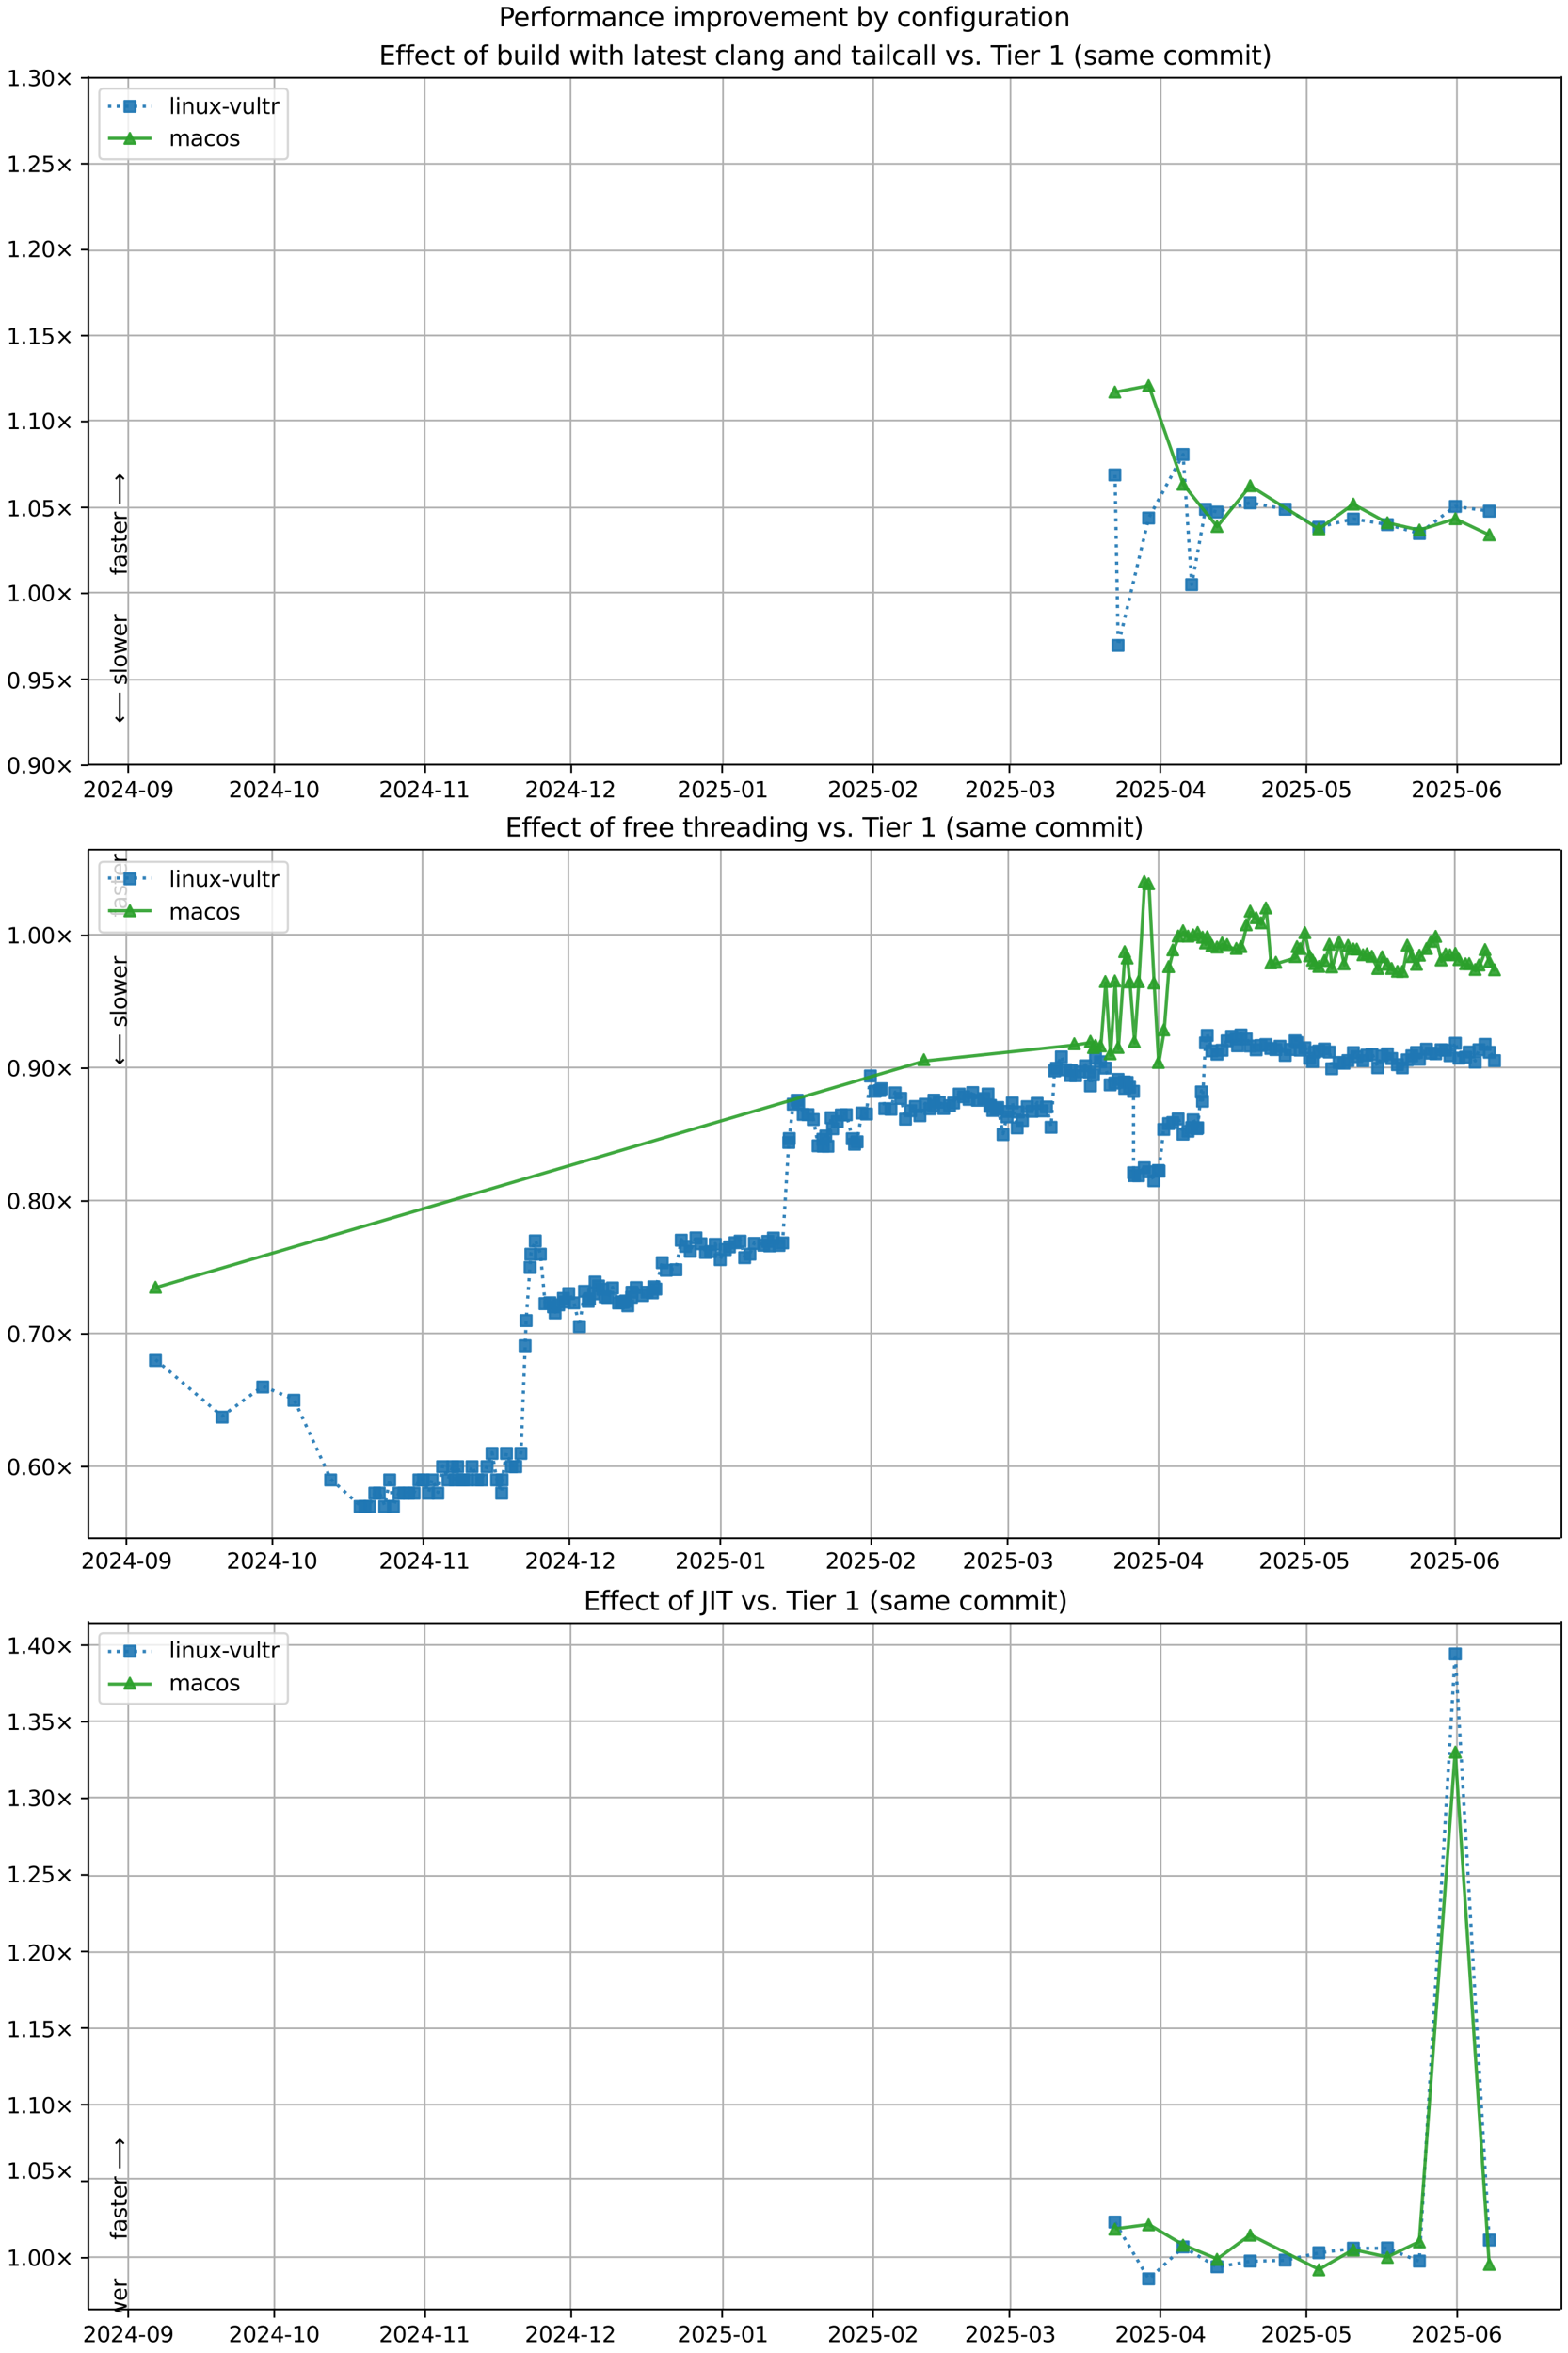 <?xml version="1.0" encoding="UTF-8"?>
<!DOCTYPE svg  PUBLIC '-//W3C//DTD SVG 1.1//EN'  'http://www.w3.org/Graphics/SVG/1.1/DTD/svg11.dtd'>
<svg width="720pt" height="1080pt" version="1.1" viewBox="0 0 720 1080" xmlns="http://www.w3.org/2000/svg" xmlns:xlink="http://www.w3.org/1999/xlink">
<defs>
<style type="text/css">*{stroke-linejoin: round; stroke-linecap: butt}</style>
</defs>
<path d="m0 1080h720v-1080h-720z" fill="#fff"/>
<path d="m40.6 351h676v-316h-676z" fill="#fff"/>
<path d="m58.9 351v-316" clip-path="url(#k)" fill="none" stroke="#b0b0b0" stroke-linecap="square" stroke-width=".8"/>
<defs>
<path id="g" d="m0 0v3.5" stroke="#000" stroke-width=".8"/>
</defs>
<use x="58.884" y="351.265" stroke="#000000" stroke-width=".8" xlink:href="#g"/>
<g transform="translate(38 366) scale(.1 -.1)">
<defs>
<path id="d" transform="scale(.016)" d="m1228 531h2203v-531h-2962v531q359 372 979 998 621 627 780 809 303 340 423 576 121 236 121 464 0 372-261 606-261 235-680 235-297 0-627-103-329-103-704-313v638q381 153 712 231 332 78 607 78 725 0 1156-363 431-362 431-968 0-288-108-546-107-257-392-607-78-91-497-524-418-433-1181-1211z"/>
<path id="c" transform="scale(.016)" d="m2034 4250q-487 0-733-480-245-479-245-1442 0-959 245-1439 246-480 733-480 491 0 736 480 246 480 246 1439 0 963-246 1442-245 480-736 480zm0 500q785 0 1199-621 414-620 414-1801 0-1178-414-1799-414-620-1199-620-784 0-1198 620-414 621-414 1799 0 1181 414 1801 414 621 1198 621z"/>
<path id="v" transform="scale(.016)" d="m2419 4116-1594-2491h1594v2491zm-166 550h794v-3041h666v-525h-666v-1100h-628v1100h-2106v609l1940 2957z"/>
<path id="f" transform="scale(.016)" d="m313 2009h1684v-512h-1684v512z"/>
<path id="ad" transform="scale(.016)" d="m703 97v575q238-113 481-172 244-59 479-59 625 0 954 420 330 420 377 1277-181-269-460-413-278-144-615-144-700 0-1108 423-408 424-408 1159 0 718 425 1152 425 435 1131 435 810 0 1236-621 427-620 427-1801 0-1103-524-1761-523-658-1407-658-238 0-482 47-243 47-506 141zm1256 1978q425 0 673 290 249 291 249 798 0 503-249 795-248 292-673 292t-673-292-248-795q0-507 248-798 248-290 673-290z"/>
</defs>
<use xlink:href="#d"/>
<use transform="translate(63.6)" xlink:href="#c"/>
<use transform="translate(127)" xlink:href="#d"/>
<use transform="translate(191)" xlink:href="#v"/>
<use transform="translate(254)" xlink:href="#f"/>
<use transform="translate(291)" xlink:href="#c"/>
<use transform="translate(354)" xlink:href="#ad"/>
</g>
<path d="m126 351v-316" clip-path="url(#k)" fill="none" stroke="#b0b0b0" stroke-linecap="square" stroke-width=".8"/>
<use x="125.948" y="351.265" stroke="#000000" stroke-width=".8" xlink:href="#g"/>
<g transform="translate(105 366) scale(.1 -.1)">
<defs>
<path id="e" transform="scale(.016)" d="m794 531h1031v3560l-1122-225v575l1116 225h631v-4135h1031v-531h-2687v531z"/>
</defs>
<use xlink:href="#d"/>
<use transform="translate(63.6)" xlink:href="#c"/>
<use transform="translate(127)" xlink:href="#d"/>
<use transform="translate(191)" xlink:href="#v"/>
<use transform="translate(254)" xlink:href="#f"/>
<use transform="translate(291)" xlink:href="#e"/>
<use transform="translate(354)" xlink:href="#c"/>
</g>
<path d="m195 351v-316" clip-path="url(#k)" fill="none" stroke="#b0b0b0" stroke-linecap="square" stroke-width=".8"/>
<use x="195.247" y="351.265" stroke="#000000" stroke-width=".8" xlink:href="#g"/>
<g transform="translate(174 366) scale(.1 -.1)">
<use xlink:href="#d"/>
<use transform="translate(63.6)" xlink:href="#c"/>
<use transform="translate(127)" xlink:href="#d"/>
<use transform="translate(191)" xlink:href="#v"/>
<use transform="translate(254)" xlink:href="#f"/>
<use transform="translate(291)" xlink:href="#e"/>
<use transform="translate(354)" xlink:href="#e"/>
</g>
<path d="m262 351v-316" clip-path="url(#k)" fill="none" stroke="#b0b0b0" stroke-linecap="square" stroke-width=".8"/>
<use x="262.311" y="351.265" stroke="#000000" stroke-width=".8" xlink:href="#g"/>
<g transform="translate(241 366) scale(.1 -.1)">
<use xlink:href="#d"/>
<use transform="translate(63.6)" xlink:href="#c"/>
<use transform="translate(127)" xlink:href="#d"/>
<use transform="translate(191)" xlink:href="#v"/>
<use transform="translate(254)" xlink:href="#f"/>
<use transform="translate(291)" xlink:href="#e"/>
<use transform="translate(354)" xlink:href="#d"/>
</g>
<path d="m332 351v-316" clip-path="url(#k)" fill="none" stroke="#b0b0b0" stroke-linecap="square" stroke-width=".8"/>
<use x="331.611" y="351.265" stroke="#000000" stroke-width=".8" xlink:href="#g"/>
<g transform="translate(311 366) scale(.1 -.1)">
<defs>
<path id="h" transform="scale(.016)" d="m691 4666h2478v-532h-1900v-1143q137 47 274 70 138 23 276 23 781 0 1237-428 457-428 457-1159 0-753-469-1171-469-417-1322-417-294 0-599 50-304 50-629 150v635q281-153 581-228t634-75q541 0 856 284 316 284 316 772 0 487-316 771-315 285-856 285-253 0-505-56-251-56-513-175v2344z"/>
</defs>
<use xlink:href="#d"/>
<use transform="translate(63.6)" xlink:href="#c"/>
<use transform="translate(127)" xlink:href="#d"/>
<use transform="translate(191)" xlink:href="#h"/>
<use transform="translate(254)" xlink:href="#f"/>
<use transform="translate(291)" xlink:href="#c"/>
<use transform="translate(354)" xlink:href="#e"/>
</g>
<path d="m401 351v-316" clip-path="url(#k)" fill="none" stroke="#b0b0b0" stroke-linecap="square" stroke-width=".8"/>
<use x="400.91" y="351.265" stroke="#000000" stroke-width=".8" xlink:href="#g"/>
<g transform="translate(380 366) scale(.1 -.1)">
<use xlink:href="#d"/>
<use transform="translate(63.6)" xlink:href="#c"/>
<use transform="translate(127)" xlink:href="#d"/>
<use transform="translate(191)" xlink:href="#h"/>
<use transform="translate(254)" xlink:href="#f"/>
<use transform="translate(291)" xlink:href="#c"/>
<use transform="translate(354)" xlink:href="#d"/>
</g>
<path d="m464 351v-316" clip-path="url(#k)" fill="none" stroke="#b0b0b0" stroke-linecap="square" stroke-width=".8"/>
<use x="463.503" y="351.265" stroke="#000000" stroke-width=".8" xlink:href="#g"/>
<g transform="translate(443 366) scale(.1 -.1)">
<defs>
<path id="ae" transform="scale(.016)" d="m2597 2516q453-97 707-404 255-306 255-756 0-690-475-1069-475-378-1350-378-293 0-604 58t-642 174v609q262-153 574-231 313-78 654-78 593 0 904 234t311 681q0 413-289 645-289 233-804 233h-544v519h569q465 0 712 186t247 536q0 359-255 551-254 193-729 193-260 0-557-57-297-56-653-174v562q360 100 674 150t592 50q719 0 1137-327 419-326 419-882 0-388-222-655t-631-370z"/>
</defs>
<use xlink:href="#d"/>
<use transform="translate(63.6)" xlink:href="#c"/>
<use transform="translate(127)" xlink:href="#d"/>
<use transform="translate(191)" xlink:href="#h"/>
<use transform="translate(254)" xlink:href="#f"/>
<use transform="translate(291)" xlink:href="#c"/>
<use transform="translate(354)" xlink:href="#ae"/>
</g>
<path d="m533 351v-316" clip-path="url(#k)" fill="none" stroke="#b0b0b0" stroke-linecap="square" stroke-width=".8"/>
<use x="532.803" y="351.265" stroke="#000000" stroke-width=".8" xlink:href="#g"/>
<g transform="translate(512 366) scale(.1 -.1)">
<use xlink:href="#d"/>
<use transform="translate(63.6)" xlink:href="#c"/>
<use transform="translate(127)" xlink:href="#d"/>
<use transform="translate(191)" xlink:href="#h"/>
<use transform="translate(254)" xlink:href="#f"/>
<use transform="translate(291)" xlink:href="#c"/>
<use transform="translate(354)" xlink:href="#v"/>
</g>
<path d="m600 351v-316" clip-path="url(#k)" fill="none" stroke="#b0b0b0" stroke-linecap="square" stroke-width=".8"/>
<use x="599.867" y="351.265" stroke="#000000" stroke-width=".8" xlink:href="#g"/>
<g transform="translate(579 366) scale(.1 -.1)">
<use xlink:href="#d"/>
<use transform="translate(63.6)" xlink:href="#c"/>
<use transform="translate(127)" xlink:href="#d"/>
<use transform="translate(191)" xlink:href="#h"/>
<use transform="translate(254)" xlink:href="#f"/>
<use transform="translate(291)" xlink:href="#c"/>
<use transform="translate(354)" xlink:href="#h"/>
</g>
<path d="m669 351v-316" clip-path="url(#k)" fill="none" stroke="#b0b0b0" stroke-linecap="square" stroke-width=".8"/>
<use x="669.167" y="351.265" stroke="#000000" stroke-width=".8" xlink:href="#g"/>
<g transform="translate(648 366) scale(.1 -.1)">
<defs>
<path id="ah" transform="scale(.016)" d="m2113 2584q-425 0-674-291-248-290-248-796 0-503 248-796 249-292 674-292t673 292q248 293 248 796 0 506-248 796-248 291-673 291zm1253 1979v-575q-238 112-480 171-242 60-480 60-625 0-955-422-329-422-376-1275 184 272 462 417 279 145 613 145 703 0 1111-427 408-426 408-1160 0-719-425-1154-425-434-1131-434-810 0-1238 620-428 621-428 1799 0 1106 525 1764t1409 658q238 0 480-47t505-140z"/>
</defs>
<use xlink:href="#d"/>
<use transform="translate(63.6)" xlink:href="#c"/>
<use transform="translate(127)" xlink:href="#d"/>
<use transform="translate(191)" xlink:href="#h"/>
<use transform="translate(254)" xlink:href="#f"/>
<use transform="translate(291)" xlink:href="#c"/>
<use transform="translate(354)" xlink:href="#ah"/>
</g>
<path d="m40.6 351h676" clip-path="url(#k)" fill="none" stroke="#b0b0b0" stroke-linecap="square" stroke-width=".8"/>
<defs>
<path id="l" d="m0 0h-3.5" stroke="#000" stroke-width=".8"/>
</defs>
<use x="40.646" y="351.265" stroke="#000000" stroke-width=".8" xlink:href="#l"/>
<g transform="translate(3 355) scale(.1 -.1)">
<defs>
<path id="i" transform="scale(.016)" d="m684 794h660v-794h-660v794z"/>
<path id="m" transform="scale(.016)" d="m4488 3438-1429-1435 1429-1428-372-378-1435 1434-1434-1434-369 378 1425 1428-1425 1435 369 378 1434-1435 1435 1435 372-378z"/>
</defs>
<use xlink:href="#c"/>
<use transform="translate(63.6)" xlink:href="#i"/>
<use transform="translate(95.4)" xlink:href="#ad"/>
<use transform="translate(159)" xlink:href="#c"/>
<use transform="translate(223)" xlink:href="#m"/>
</g>
<path d="m40.6 312h676" clip-path="url(#k)" fill="none" stroke="#b0b0b0" stroke-linecap="square" stroke-width=".8"/>
<use x="40.646" y="311.823" stroke="#000000" stroke-width=".8" xlink:href="#l"/>
<g transform="translate(3 316) scale(.1 -.1)">
<use xlink:href="#c"/>
<use transform="translate(63.6)" xlink:href="#i"/>
<use transform="translate(95.4)" xlink:href="#ad"/>
<use transform="translate(159)" xlink:href="#h"/>
<use transform="translate(223)" xlink:href="#m"/>
</g>
<path d="m40.6 272h676" clip-path="url(#k)" fill="none" stroke="#b0b0b0" stroke-linecap="square" stroke-width=".8"/>
<use x="40.646" y="272.382" stroke="#000000" stroke-width=".8" xlink:href="#l"/>
<g transform="translate(3 276) scale(.1 -.1)">
<use xlink:href="#e"/>
<use transform="translate(63.6)" xlink:href="#i"/>
<use transform="translate(95.4)" xlink:href="#c"/>
<use transform="translate(159)" xlink:href="#c"/>
<use transform="translate(223)" xlink:href="#m"/>
</g>
<path d="m40.6 233h676" clip-path="url(#k)" fill="none" stroke="#b0b0b0" stroke-linecap="square" stroke-width=".8"/>
<use x="40.646" y="232.94" stroke="#000000" stroke-width=".8" xlink:href="#l"/>
<g transform="translate(3 237) scale(.1 -.1)">
<use xlink:href="#e"/>
<use transform="translate(63.6)" xlink:href="#i"/>
<use transform="translate(95.4)" xlink:href="#c"/>
<use transform="translate(159)" xlink:href="#h"/>
<use transform="translate(223)" xlink:href="#m"/>
</g>
<path d="m40.6 193h676" clip-path="url(#k)" fill="none" stroke="#b0b0b0" stroke-linecap="square" stroke-width=".8"/>
<use x="40.646" y="193.499" stroke="#000000" stroke-width=".8" xlink:href="#l"/>
<g transform="translate(3 197) scale(.1 -.1)">
<use xlink:href="#e"/>
<use transform="translate(63.6)" xlink:href="#i"/>
<use transform="translate(95.4)" xlink:href="#e"/>
<use transform="translate(159)" xlink:href="#c"/>
<use transform="translate(223)" xlink:href="#m"/>
</g>
<path d="m40.6 154h676" clip-path="url(#k)" fill="none" stroke="#b0b0b0" stroke-linecap="square" stroke-width=".8"/>
<use x="40.646" y="154.057" stroke="#000000" stroke-width=".8" xlink:href="#l"/>
<g transform="translate(3 158) scale(.1 -.1)">
<use xlink:href="#e"/>
<use transform="translate(63.6)" xlink:href="#i"/>
<use transform="translate(95.4)" xlink:href="#e"/>
<use transform="translate(159)" xlink:href="#h"/>
<use transform="translate(223)" xlink:href="#m"/>
</g>
<path d="m40.6 115h676" clip-path="url(#k)" fill="none" stroke="#b0b0b0" stroke-linecap="square" stroke-width=".8"/>
<use x="40.646" y="114.616" stroke="#000000" stroke-width=".8" xlink:href="#l"/>
<g transform="translate(3 118) scale(.1 -.1)">
<use xlink:href="#e"/>
<use transform="translate(63.6)" xlink:href="#i"/>
<use transform="translate(95.4)" xlink:href="#d"/>
<use transform="translate(159)" xlink:href="#c"/>
<use transform="translate(223)" xlink:href="#m"/>
</g>
<path d="m40.6 75.2h676" clip-path="url(#k)" fill="none" stroke="#b0b0b0" stroke-linecap="square" stroke-width=".8"/>
<use x="40.646" y="75.174" stroke="#000000" stroke-width=".8" xlink:href="#l"/>
<g transform="translate(3 79) scale(.1 -.1)">
<use xlink:href="#e"/>
<use transform="translate(63.6)" xlink:href="#i"/>
<use transform="translate(95.4)" xlink:href="#d"/>
<use transform="translate(159)" xlink:href="#h"/>
<use transform="translate(223)" xlink:href="#m"/>
</g>
<path d="m40.6 35.7h676" clip-path="url(#k)" fill="none" stroke="#b0b0b0" stroke-linecap="square" stroke-width=".8"/>
<use x="40.646" y="35.733" stroke="#000000" stroke-width=".8" xlink:href="#l"/>
<g transform="translate(3 39.5) scale(.1 -.1)">
<use xlink:href="#e"/>
<use transform="translate(63.6)" xlink:href="#i"/>
<use transform="translate(95.4)" xlink:href="#ae"/>
<use transform="translate(159)" xlink:href="#c"/>
<use transform="translate(223)" xlink:href="#m"/>
</g>
<path d="m512 218 1.46 78.3 14-58.5 15.8-29.2 3.96 59.7 6.36-34.6 5.3 1.27 15.2-4.23 16.1 2.93 15.4 8.27 15.8-3.75 15.6 2.54 14.7 4.09 16.5-12.4 15.6 2.18" clip-path="url(#k)" fill="none" stroke="#1f77b4" stroke-dasharray="1.5,2.475" stroke-opacity=".9" stroke-width="1.5"/>
<defs>
<path id="a" d="m-2.5 2.5h5v-5h-5z" stroke="#1f77b4" stroke-opacity=".9"/>
</defs>
<g clip-path="url(#k)" fill="#1f77b4" fill-opacity=".9" stroke="#1f77b4" stroke-opacity=".9">
<use x="511.915" y="217.973" xlink:href="#a"/>
<use x="513.376" y="296.237" xlink:href="#a"/>
<use x="527.425" y="237.787" xlink:href="#a"/>
<use x="543.229" y="208.61" xlink:href="#a"/>
<use x="547.191" y="268.348" xlink:href="#a"/>
<use x="553.546" y="233.78" xlink:href="#a"/>
<use x="558.845" y="235.05" xlink:href="#a"/>
<use x="574.084" y="230.816" xlink:href="#a"/>
<use x="590.154" y="233.746" xlink:href="#a"/>
<use x="605.601" y="242.019" xlink:href="#a"/>
<use x="621.441" y="238.266" xlink:href="#a"/>
<use x="637.07" y="240.808" xlink:href="#a"/>
<use x="651.779" y="244.895" xlink:href="#a"/>
<use x="668.286" y="232.452" xlink:href="#a"/>
<use x="683.897" y="234.631" xlink:href="#a"/>
</g>
<path d="m512 180 15.5-2.98 15.8 45.3 15.6 19.4 15.2-18.7 31.5 19.8 15.8-11.4 15.6 8.54 14.7 3.35 16.5-5.19 15.6 7.39" clip-path="url(#k)" fill="none" stroke="#2ca02c" stroke-linecap="square" stroke-opacity=".9" stroke-width="1.5"/>
<defs>
<path id="b" d="m0-2.5-2.5 5h5z" stroke="#2ca02c" stroke-opacity=".9"/>
</defs>
<g clip-path="url(#k)" fill="#2ca02c" fill-opacity=".9" stroke="#2ca02c" stroke-opacity=".9">
<use x="511.915" y="179.969" xlink:href="#b"/>
<use x="527.425" y="176.993" xlink:href="#b"/>
<use x="543.229" y="222.294" xlink:href="#b"/>
<use x="558.845" y="241.649" xlink:href="#b"/>
<use x="574.084" y="222.988" xlink:href="#b"/>
<use x="605.601" y="242.767" xlink:href="#b"/>
<use x="621.441" y="231.393" xlink:href="#b"/>
<use x="637.07" y="239.933" xlink:href="#b"/>
<use x="651.779" y="243.286" xlink:href="#b"/>
<use x="668.286" y="238.099" xlink:href="#b"/>
<use x="683.897" y="245.49" xlink:href="#b"/>
</g>
<path d="m40.6 351v-316" fill="none" stroke="#000" stroke-linecap="square" stroke-width=".8"/>
<path d="m717 351v-316" fill="none" stroke="#000" stroke-linecap="square" stroke-width=".8"/>
<path d="m40.6 351h676" fill="none" stroke="#000" stroke-linecap="square" stroke-width=".8"/>
<path d="m40.6 35.7h676" fill="none" stroke="#000" stroke-linecap="square" stroke-width=".8"/>
<g clip-path="url(#k)">
<g transform="translate(58.2 264) rotate(-90) scale(.1 -.1)">
<defs>
<path id="y" transform="scale(.016)" d="m2375 4863v-479h-550q-309 0-430-125-120-125-120-450v-309h947v-447h-947v-3053h-578v3053h-550v447h550v244q0 584 272 851 272 268 862 268h544z"/>
<path id="r" transform="scale(.016)" d="m2194 1759q-697 0-966-159t-269-544q0-306 202-486 202-179 548-179 479 0 768 339t289 901v128h-572zm1147 238v-2e3h-575v531q-197-318-491-470t-719-152q-537 0-855 302-317 302-317 808 0 590 395 890 396 300 1180 300h807v57q0 397-261 614t-733 217q-300 0-585-72-284-72-546-216v532q315 122 612 182 297 61 578 61 760 0 1135-394 375-393 375-1193z"/>
<path id="s" transform="scale(.016)" d="m2834 3397v-544q-243 125-506 187-262 63-544 63-428 0-642-131t-214-394q0-200 153-314t616-217l197-44q612-131 870-370t258-667q0-488-386-773-386-284-1061-284-281 0-586 55t-642 164v594q319-166 628-249 309-82 613-82 406 0 624 139 219 139 219 392 0 234-158 359-157 125-692 241l-200 47q-534 112-772 345-237 233-237 639 0 494 350 762 350 269 994 269 318 0 599-47 282-46 519-140z"/>
<path id="p" transform="scale(.016)" d="m1172 4494v-994h1184v-447h-1184v-1900q0-428 117-550t477-122h590v-481h-590q-666 0-919 248-253 249-253 905v1900h-422v447h422v994h578z"/>
<path id="n" transform="scale(.016)" d="m3597 1894v-281h-2644q38-594 358-905t892-311q331 0 642 81t618 244v-544q-310-131-635-200t-659-69q-838 0-1327 487-489 488-489 1320 0 859 464 1363 464 505 1252 505 706 0 1117-455 411-454 411-1235zm-575 169q-6 471-264 752-258 282-683 282-481 0-770-272t-333-766l2050 4z"/>
<path id="q" transform="scale(.016)" d="m2631 2963q-97 56-211 82-114 27-251 27-488 0-749-317t-261-911v-1844h-578v3500h578v-544q182 319 472 473 291 155 707 155 59 0 131-8 72-7 159-23l3-590z"/>
<path id="ao" transform="scale(.016)" d="m8863 2147v-281l-1229-1228-375 375 729 728h-7622v531h7622l-729 728 375 375 1229-1228z"/>
</defs>
<use xlink:href="#y"/>
<use transform="translate(35.2)" xlink:href="#r"/>
<use transform="translate(96.5)" xlink:href="#s"/>
<use transform="translate(149)" xlink:href="#p"/>
<use transform="translate(188)" xlink:href="#n"/>
<use transform="translate(249)" xlink:href="#q"/>
<use transform="translate(290)" xlink:href="#DejaVuSans-20"/>
<use transform="translate(322)" xlink:href="#ao"/>
</g>
</g>
<g clip-path="url(#k)">
<g transform="translate(58.2 332) rotate(-90) scale(.1 -.1)">
<defs>
<path id="ap" transform="scale(.016)" d="m313 1866v281l1228 1228 375-375-728-728h7621v-531h-7621l728-728-375-375-1228 1228z"/>
<path id="x" transform="scale(.016)" d="m603 4863h575v-4863h-575v4863z"/>
<path id="t" transform="scale(.016)" d="m1959 3097q-462 0-731-361t-269-989 267-989q268-361 733-361 460 0 728 362 269 363 269 988 0 622-269 986-268 364-728 364zm0 487q750 0 1178-488 429-487 429-1349 0-859-429-1349-428-489-1178-489-753 0-1180 489-426 490-426 1349 0 862 426 1349 427 488 1180 488z"/>
<path id="af" transform="scale(.016)" d="m269 3500h575l719-2731 715 2731h678l719-2731 716 2731h575l-916-3500h-678l-753 2869-756-2869h-679l-915 3500z"/>
</defs>
<use xlink:href="#ap"/>
<use transform="translate(143)" xlink:href="#DejaVuSans-20"/>
<use transform="translate(175)" xlink:href="#s"/>
<use transform="translate(227)" xlink:href="#x"/>
<use transform="translate(255)" xlink:href="#t"/>
<use transform="translate(316)" xlink:href="#af"/>
<use transform="translate(398)" xlink:href="#n"/>
<use transform="translate(460)" xlink:href="#q"/>
</g>
</g>
<g transform="translate(174 29.7) scale(.12 -.12)">
<defs>
<path id="al" transform="scale(.016)" d="m628 4666h2950v-532h-2319v-1381h2222v-531h-2222v-1691h2375v-531h-3006v4666z"/>
<path id="z" transform="scale(.016)" d="m3122 3366v-538q-244 135-489 202t-495 67q-560 0-870-355-309-354-309-995t309-996q310-354 870-354 250 0 495 67t489 202v-532q-241-112-499-168-257-57-548-57-791 0-1257 497-465 497-465 1341 0 856 470 1346 471 491 1290 491 265 0 518-55 253-54 491-163z"/>
<path id="ar" transform="scale(.016)" d="m3116 1747q0 634-261 995t-717 361q-457 0-718-361t-261-995 261-995 718-361q456 0 717 361t261 995zm-1957 1222q182 312 458 463 277 152 661 152 638 0 1036-506 399-506 399-1331t-399-1332q-398-506-1036-506-384 0-661 152-276 152-458 464v-525h-578v4863h578v-1894z"/>
<path id="ab" transform="scale(.016)" d="m544 1381v2119h575v-2097q0-497 193-746 194-248 582-248 465 0 735 297 271 297 271 810v1984h575v-3500h-575v538q-209-319-486-474-276-155-642-155-603 0-916 375-312 375-312 1097zm1447 2203z"/>
<path id="u" transform="scale(.016)" d="m603 3500h575v-3500h-575v3500zm0 1363h575v-729h-575v729z"/>
<path id="ak" transform="scale(.016)" d="m2906 2969v1894h575v-4863h-575v525q-181-312-458-464-276-152-664-152-634 0-1033 506-398 507-398 1332t398 1331q399 506 1033 506 388 0 664-152 277-151 458-463zm-1959-1222q0-634 261-995t717-361 718 361q263 361 263 995t-263 995q-262 361-718 361t-717-361-261-995z"/>
<path id="aq" transform="scale(.016)" d="m3513 2113v-2113h-575v2094q0 497-194 743-194 247-581 247-466 0-735-297-269-296-269-809v-1978h-578v4863h578v-1907q207 316 486 472 280 156 646 156 603 0 912-373 310-373 310-1098z"/>
<path id="aa" transform="scale(.016)" d="m3513 2113v-2113h-575v2094q0 497-194 743-194 247-581 247-466 0-735-297-269-296-269-809v-1978h-578v3500h578v-544q207 316 486 472 280 156 646 156 603 0 912-373 310-373 310-1098z"/>
<path id="aj" transform="scale(.016)" d="m2906 1791q0 625-258 968-257 344-723 344-462 0-720-344-258-343-258-968 0-622 258-966t720-344q466 0 723 344 258 344 258 966zm575-1357q0-893-397-1329-396-436-1215-436-303 0-572 45t-522 139v559q253-137 500-202 247-66 503-66 566 0 847 295t281 892v285q-178-310-456-463t-666-153q-643 0-1037 490-394 491-394 1301 0 812 394 1302 394 491 1037 491 388 0 666-153t456-462v531h575v-3066z"/>
<path id="ac" transform="scale(.016)" d="m191 3500h609l1094-2937 1094 2937h609l-1313-3500h-781l-1312 3500z"/>
<path id="ag" transform="scale(.016)" d="m-19 4666h3947v-532h-1656v-4134h-634v4134h-1657v532z"/>
<path id="an" transform="scale(.016)" d="m1984 4856q-418-718-622-1422-203-703-203-1425 0-721 205-1429t620-1424h-500q-468 735-701 1444t-233 1409q0 697 231 1403 232 707 703 1444h500z"/>
<path id="w" transform="scale(.016)" d="m3328 2828q216 388 516 572t706 184q547 0 844-383 297-382 297-1088v-2113h-578v2094q0 503-179 746-178 244-543 244-447 0-707-297-259-296-259-809v-1978h-578v2094q0 506-178 748t-550 242q-441 0-701-298-259-298-259-808v-1978h-578v3500h578v-544q197 322 472 475t653 153q382 0 649-194 267-193 395-562z"/>
<path id="am" transform="scale(.016)" d="m513 4856h500q468-737 701-1444 233-706 233-1403 0-700-233-1409t-701-1444h-500q415 716 620 1424t205 1429q0 722-205 1425-205 704-620 1422z"/>
</defs>
<use xlink:href="#al"/>
<use transform="translate(63.2)" xlink:href="#y"/>
<use transform="translate(98.4)" xlink:href="#y"/>
<use transform="translate(134)" xlink:href="#n"/>
<use transform="translate(195)" xlink:href="#z"/>
<use transform="translate(250)" xlink:href="#p"/>
<use transform="translate(289)" xlink:href="#DejaVuSans-20"/>
<use transform="translate(321)" xlink:href="#t"/>
<use transform="translate(382)" xlink:href="#y"/>
<use transform="translate(417)" xlink:href="#DejaVuSans-20"/>
<use transform="translate(449)" xlink:href="#ar"/>
<use transform="translate(513)" xlink:href="#ab"/>
<use transform="translate(576)" xlink:href="#u"/>
<use transform="translate(604)" xlink:href="#x"/>
<use transform="translate(632)" xlink:href="#ak"/>
<use transform="translate(695)" xlink:href="#DejaVuSans-20"/>
<use transform="translate(727)" xlink:href="#af"/>
<use transform="translate(809)" xlink:href="#u"/>
<use transform="translate(837)" xlink:href="#p"/>
<use transform="translate(876)" xlink:href="#aq"/>
<use transform="translate(939)" xlink:href="#DejaVuSans-20"/>
<use transform="translate(971)" xlink:href="#x"/>
<use transform="translate(999)" xlink:href="#r"/>
<use transform="translate(1060)" xlink:href="#p"/>
<use transform="translate(1099)" xlink:href="#n"/>
<use transform="translate(1161)" xlink:href="#s"/>
<use transform="translate(1213)" xlink:href="#p"/>
<use transform="translate(1252)" xlink:href="#DejaVuSans-20"/>
<use transform="translate(1284)" xlink:href="#z"/>
<use transform="translate(1339)" xlink:href="#x"/>
<use transform="translate(1367)" xlink:href="#r"/>
<use transform="translate(1428)" xlink:href="#aa"/>
<use transform="translate(1491)" xlink:href="#aj"/>
<use transform="translate(1555)" xlink:href="#DejaVuSans-20"/>
<use transform="translate(1586)" xlink:href="#r"/>
<use transform="translate(1648)" xlink:href="#aa"/>
<use transform="translate(1711)" xlink:href="#ak"/>
<use transform="translate(1775)" xlink:href="#DejaVuSans-20"/>
<use transform="translate(1806)" xlink:href="#p"/>
<use transform="translate(1846)" xlink:href="#r"/>
<use transform="translate(1907)" xlink:href="#u"/>
<use transform="translate(1935)" xlink:href="#x"/>
<use transform="translate(1962)" xlink:href="#z"/>
<use transform="translate(2017)" xlink:href="#r"/>
<use transform="translate(2079)" xlink:href="#x"/>
<use transform="translate(2106)" xlink:href="#x"/>
<use transform="translate(2134)" xlink:href="#DejaVuSans-20"/>
<use transform="translate(2166)" xlink:href="#ac"/>
<use transform="translate(2225)" xlink:href="#s"/>
<use transform="translate(2277)" xlink:href="#i"/>
<use transform="translate(2309)" xlink:href="#DejaVuSans-20"/>
<use transform="translate(2341)" xlink:href="#ag"/>
<use transform="translate(2399)" xlink:href="#u"/>
<use transform="translate(2427)" xlink:href="#n"/>
<use transform="translate(2488)" xlink:href="#q"/>
<use transform="translate(2529)" xlink:href="#DejaVuSans-20"/>
<use transform="translate(2561)" xlink:href="#e"/>
<use transform="translate(2625)" xlink:href="#DejaVuSans-20"/>
<use transform="translate(2656)" xlink:href="#an"/>
<use transform="translate(2696)" xlink:href="#s"/>
<use transform="translate(2748)" xlink:href="#r"/>
<use transform="translate(2809)" xlink:href="#w"/>
<use transform="translate(2906)" xlink:href="#n"/>
<use transform="translate(2968)" xlink:href="#DejaVuSans-20"/>
<use transform="translate(3e3)" xlink:href="#z"/>
<use transform="translate(3055)" xlink:href="#t"/>
<use transform="translate(3116)" xlink:href="#w"/>
<use transform="translate(3213)" xlink:href="#w"/>
<use transform="translate(3311)" xlink:href="#u"/>
<use transform="translate(3338)" xlink:href="#p"/>
<use transform="translate(3378)" xlink:href="#am"/>
</g>
<path d="m47.6 73.1h82.6q2 0 2-2v-28.4q0-2-2-2h-82.6q-2 0-2 2v28.4q0 2 2 2z" fill="#fff" opacity=".8" stroke="#ccc"/>
<path d="m49.6 48.8h10 10" fill="none" stroke="#1f77b4" stroke-dasharray="1.5,2.475" stroke-opacity=".9" stroke-width="1.5"/>
<use x="59.646" y="48.831" fill="#1f77b4" fill-opacity=".9" stroke="#1f77b4" stroke-opacity=".9" xlink:href="#a"/>
<g transform="translate(77.6 52.3) scale(.1 -.1)">
<defs>
<path id="ai" transform="scale(.016)" d="m3513 3500-1266-1703 1331-1797h-678l-1019 1375-1018-1375h-679l1360 1831-1244 1669h678l928-1247 928 1247h679z"/>
</defs>
<use xlink:href="#x"/>
<use transform="translate(27.8)" xlink:href="#u"/>
<use transform="translate(55.6)" xlink:href="#aa"/>
<use transform="translate(119)" xlink:href="#ab"/>
<use transform="translate(182)" xlink:href="#ai"/>
<use transform="translate(242)" xlink:href="#f"/>
<use transform="translate(275)" xlink:href="#ac"/>
<use transform="translate(334)" xlink:href="#ab"/>
<use transform="translate(398)" xlink:href="#x"/>
<use transform="translate(425)" xlink:href="#p"/>
<use transform="translate(465)" xlink:href="#q"/>
</g>
<path d="m49.6 63.5h10 10" fill="none" stroke="#2ca02c" stroke-linecap="square" stroke-opacity=".9" stroke-width="1.5"/>
<use x="59.646" y="63.509" fill="#2ca02c" fill-opacity=".9" stroke="#2ca02c" stroke-opacity=".9" xlink:href="#b"/>
<g transform="translate(77.6 67) scale(.1 -.1)">
<use xlink:href="#w"/>
<use transform="translate(97.4)" xlink:href="#r"/>
<use transform="translate(159)" xlink:href="#z"/>
<use transform="translate(214)" xlink:href="#t"/>
<use transform="translate(275)" xlink:href="#s"/>
</g>
<path d="m40.6 706h676v-316h-676z" fill="#fff"/>
<path d="m58 706v-316" clip-path="url(#o)" fill="none" stroke="#b0b0b0" stroke-linecap="square" stroke-width=".8"/>
<use x="58.045" y="705.793" stroke="#000000" stroke-width=".8" xlink:href="#g"/>
<g transform="translate(37.2 720) scale(.1 -.1)">
<use xlink:href="#d"/>
<use transform="translate(63.6)" xlink:href="#c"/>
<use transform="translate(127)" xlink:href="#d"/>
<use transform="translate(191)" xlink:href="#v"/>
<use transform="translate(254)" xlink:href="#f"/>
<use transform="translate(291)" xlink:href="#c"/>
<use transform="translate(354)" xlink:href="#ad"/>
</g>
<path d="m125 706v-316" clip-path="url(#o)" fill="none" stroke="#b0b0b0" stroke-linecap="square" stroke-width=".8"/>
<use x="125.109" y="705.793" stroke="#000000" stroke-width=".8" xlink:href="#g"/>
<g transform="translate(104 720) scale(.1 -.1)">
<use xlink:href="#d"/>
<use transform="translate(63.6)" xlink:href="#c"/>
<use transform="translate(127)" xlink:href="#d"/>
<use transform="translate(191)" xlink:href="#v"/>
<use transform="translate(254)" xlink:href="#f"/>
<use transform="translate(291)" xlink:href="#e"/>
<use transform="translate(354)" xlink:href="#c"/>
</g>
<path d="m194 706v-316" clip-path="url(#o)" fill="none" stroke="#b0b0b0" stroke-linecap="square" stroke-width=".8"/>
<use x="194.409" y="705.793" stroke="#000000" stroke-width=".8" xlink:href="#g"/>
<g transform="translate(174 720) scale(.1 -.1)">
<use xlink:href="#d"/>
<use transform="translate(63.6)" xlink:href="#c"/>
<use transform="translate(127)" xlink:href="#d"/>
<use transform="translate(191)" xlink:href="#v"/>
<use transform="translate(254)" xlink:href="#f"/>
<use transform="translate(291)" xlink:href="#e"/>
<use transform="translate(354)" xlink:href="#e"/>
</g>
<path d="m261 706v-316" clip-path="url(#o)" fill="none" stroke="#b0b0b0" stroke-linecap="square" stroke-width=".8"/>
<use x="261.473" y="705.793" stroke="#000000" stroke-width=".8" xlink:href="#g"/>
<g transform="translate(241 720) scale(.1 -.1)">
<use xlink:href="#d"/>
<use transform="translate(63.6)" xlink:href="#c"/>
<use transform="translate(127)" xlink:href="#d"/>
<use transform="translate(191)" xlink:href="#v"/>
<use transform="translate(254)" xlink:href="#f"/>
<use transform="translate(291)" xlink:href="#e"/>
<use transform="translate(354)" xlink:href="#d"/>
</g>
<path d="m331 706v-316" clip-path="url(#o)" fill="none" stroke="#b0b0b0" stroke-linecap="square" stroke-width=".8"/>
<use x="330.773" y="705.793" stroke="#000000" stroke-width=".8" xlink:href="#g"/>
<g transform="translate(310 720) scale(.1 -.1)">
<use xlink:href="#d"/>
<use transform="translate(63.6)" xlink:href="#c"/>
<use transform="translate(127)" xlink:href="#d"/>
<use transform="translate(191)" xlink:href="#h"/>
<use transform="translate(254)" xlink:href="#f"/>
<use transform="translate(291)" xlink:href="#c"/>
<use transform="translate(354)" xlink:href="#e"/>
</g>
<path d="m400 706v-316" clip-path="url(#o)" fill="none" stroke="#b0b0b0" stroke-linecap="square" stroke-width=".8"/>
<use x="400.072" y="705.793" stroke="#000000" stroke-width=".8" xlink:href="#g"/>
<g transform="translate(379 720) scale(.1 -.1)">
<use xlink:href="#d"/>
<use transform="translate(63.6)" xlink:href="#c"/>
<use transform="translate(127)" xlink:href="#d"/>
<use transform="translate(191)" xlink:href="#h"/>
<use transform="translate(254)" xlink:href="#f"/>
<use transform="translate(291)" xlink:href="#c"/>
<use transform="translate(354)" xlink:href="#d"/>
</g>
<path d="m463 706v-316" clip-path="url(#o)" fill="none" stroke="#b0b0b0" stroke-linecap="square" stroke-width=".8"/>
<use x="462.665" y="705.793" stroke="#000000" stroke-width=".8" xlink:href="#g"/>
<g transform="translate(442 720) scale(.1 -.1)">
<use xlink:href="#d"/>
<use transform="translate(63.6)" xlink:href="#c"/>
<use transform="translate(127)" xlink:href="#d"/>
<use transform="translate(191)" xlink:href="#h"/>
<use transform="translate(254)" xlink:href="#f"/>
<use transform="translate(291)" xlink:href="#c"/>
<use transform="translate(354)" xlink:href="#ae"/>
</g>
<path d="m532 706v-316" clip-path="url(#o)" fill="none" stroke="#b0b0b0" stroke-linecap="square" stroke-width=".8"/>
<use x="531.965" y="705.793" stroke="#000000" stroke-width=".8" xlink:href="#g"/>
<g transform="translate(511 720) scale(.1 -.1)">
<use xlink:href="#d"/>
<use transform="translate(63.6)" xlink:href="#c"/>
<use transform="translate(127)" xlink:href="#d"/>
<use transform="translate(191)" xlink:href="#h"/>
<use transform="translate(254)" xlink:href="#f"/>
<use transform="translate(291)" xlink:href="#c"/>
<use transform="translate(354)" xlink:href="#v"/>
</g>
<path d="m599 706v-316" clip-path="url(#o)" fill="none" stroke="#b0b0b0" stroke-linecap="square" stroke-width=".8"/>
<use x="599.029" y="705.793" stroke="#000000" stroke-width=".8" xlink:href="#g"/>
<g transform="translate(578 720) scale(.1 -.1)">
<use xlink:href="#d"/>
<use transform="translate(63.6)" xlink:href="#c"/>
<use transform="translate(127)" xlink:href="#d"/>
<use transform="translate(191)" xlink:href="#h"/>
<use transform="translate(254)" xlink:href="#f"/>
<use transform="translate(291)" xlink:href="#c"/>
<use transform="translate(354)" xlink:href="#h"/>
</g>
<path d="m668 706v-316" clip-path="url(#o)" fill="none" stroke="#b0b0b0" stroke-linecap="square" stroke-width=".8"/>
<use x="668.328" y="705.793" stroke="#000000" stroke-width=".8" xlink:href="#g"/>
<g transform="translate(647 720) scale(.1 -.1)">
<use xlink:href="#d"/>
<use transform="translate(63.6)" xlink:href="#c"/>
<use transform="translate(127)" xlink:href="#d"/>
<use transform="translate(191)" xlink:href="#h"/>
<use transform="translate(254)" xlink:href="#f"/>
<use transform="translate(291)" xlink:href="#c"/>
<use transform="translate(354)" xlink:href="#ah"/>
</g>
<path d="m40.6 673h676" clip-path="url(#o)" fill="none" stroke="#b0b0b0" stroke-linecap="square" stroke-width=".8"/>
<use x="40.646" y="673.167" stroke="#000000" stroke-width=".8" xlink:href="#l"/>
<g transform="translate(3 677) scale(.1 -.1)">
<use xlink:href="#c"/>
<use transform="translate(63.6)" xlink:href="#i"/>
<use transform="translate(95.4)" xlink:href="#ah"/>
<use transform="translate(159)" xlink:href="#c"/>
<use transform="translate(223)" xlink:href="#m"/>
</g>
<path d="m40.6 612h676" clip-path="url(#o)" fill="none" stroke="#b0b0b0" stroke-linecap="square" stroke-width=".8"/>
<use x="40.646" y="612.222" stroke="#000000" stroke-width=".8" xlink:href="#l"/>
<g transform="translate(3 616) scale(.1 -.1)">
<defs>
<path id="ay" transform="scale(.016)" d="m525 4666h3e3v-269l-1694-4397h-659l1594 4134h-2241v532z"/>
</defs>
<use xlink:href="#c"/>
<use transform="translate(63.6)" xlink:href="#i"/>
<use transform="translate(95.4)" xlink:href="#ay"/>
<use transform="translate(159)" xlink:href="#c"/>
<use transform="translate(223)" xlink:href="#m"/>
</g>
<path d="m40.6 551h676" clip-path="url(#o)" fill="none" stroke="#b0b0b0" stroke-linecap="square" stroke-width=".8"/>
<use x="40.646" y="551.277" stroke="#000000" stroke-width=".8" xlink:href="#l"/>
<g transform="translate(3 555) scale(.1 -.1)">
<defs>
<path id="ax" transform="scale(.016)" d="m2034 2216q-450 0-708-241-257-241-257-662 0-422 257-663 258-241 708-241t709 242q260 243 260 662 0 421-258 662-257 241-711 241zm-631 268q-406 100-633 378-226 279-226 679 0 559 398 884 399 325 1092 325 697 0 1094-325t397-884q0-400-227-679-226-278-629-378 456-106 710-416 255-309 255-755 0-679-414-1042-414-362-1186-362-771 0-1186 362-414 363-414 1042 0 446 256 755 257 310 713 416zm-231 997q0-362 226-565 227-203 636-203 407 0 636 203 230 203 230 565 0 363-230 566-229 203-636 203-409 0-636-203-226-203-226-566z"/>
</defs>
<use xlink:href="#c"/>
<use transform="translate(63.6)" xlink:href="#i"/>
<use transform="translate(95.4)" xlink:href="#ax"/>
<use transform="translate(159)" xlink:href="#c"/>
<use transform="translate(223)" xlink:href="#m"/>
</g>
<path d="m40.6 490h676" clip-path="url(#o)" fill="none" stroke="#b0b0b0" stroke-linecap="square" stroke-width=".8"/>
<use x="40.646" y="490.332" stroke="#000000" stroke-width=".8" xlink:href="#l"/>
<g transform="translate(3 494) scale(.1 -.1)">
<use xlink:href="#c"/>
<use transform="translate(63.6)" xlink:href="#i"/>
<use transform="translate(95.4)" xlink:href="#ad"/>
<use transform="translate(159)" xlink:href="#c"/>
<use transform="translate(223)" xlink:href="#m"/>
</g>
<path d="m40.6 429h676" clip-path="url(#o)" fill="none" stroke="#b0b0b0" stroke-linecap="square" stroke-width=".8"/>
<use x="40.646" y="429.387" stroke="#000000" stroke-width=".8" xlink:href="#l"/>
<g transform="translate(3 433) scale(.1 -.1)">
<use xlink:href="#e"/>
<use transform="translate(63.6)" xlink:href="#i"/>
<use transform="translate(95.4)" xlink:href="#c"/>
<use transform="translate(159)" xlink:href="#c"/>
<use transform="translate(223)" xlink:href="#m"/>
</g>
<g stroke="#1f77b4" stroke-opacity=".9">
<path d="m71.4 624 30.6 26 18.7-13.8 14.3 6.09 16.9 36.6 13.5 12.2h4.38l2.37-6.09h2.06l2.49 6.09 2.27-12.2 1.71 12.2 2.55-6.09h6.94l2.23-6.09h2.01l2.37 6.09 1.68-6.09 2.63 6.09 2.18-12.2 2.52 6.09 2.11-6.09 1.14 6.09 1.14-6.09 1.65 6.09h2.82l2.12-6.09 2.46 6.09h1.97l2.46-6.09 2.29-6.09 2.12 12.2 2.33 6.09 0.169-6.09 2.03-12.2 2.28 6.09h1.97l2.38-6.09 2.39-60.9 2.18-30.5 2.02-6.09 2.33 6.09 2.13 22.7 2.25-0.403 1.63 1.88 0.773 2.77 1.63-3.69 2.17-2.96 0.439 1.67 2.01-3.88 2.31 4.29 2.61 10.9 2.31-16.2 1.69 4.63 0.55-1.14 1.98-2.31 0.642-5.43 1.59 1.82 1.89 1.46 1.12 3.5 1.19 0.317 2.21-4.38 2.76 6.91 1.63-0.511 0.529 0.168 1.12-0.527 0.973 2.15 1.73-3.9 0.179-2.32 1.97-2.14 2.97 3.66 2.02-1.53 2.45 0.302 0.648-2.79 0.87 1.03 2.99-12.1 1.87 3.51 4.41-0.256 2.45-13.6 1.97 2.85 2.16 2.25 2.63-6.15 2.26 2.68 2.14 4.01 2.33-0.399 2.12-3.35 2.28 7.05 2.31-4.63 1.94-1.23 2.49-1.9 2.41-0.749 2.08 7.61 2.39-1.62 2.06-4.96 4.29 0.851 1.88-1.77 0.851 2.06 1.71-3.58 2.58 3.39 1.66-1.18 2.82-46.1 0.236-1.78 1.81-15.8 1.8-1.83 0.69 1.2 2.12 5.3 2.16 0.1 2.44 2.24 2.22 12.1 2.2-2.99 0.177 3.16 1.16-4.65 0.971 4.68 1.45-13.1 0.711 5.08 2.14-3.28 1.84-3.07 2.3-0.084 2.72 11 1.07 2.52 1.16-1.11 2.22-13.2 2.08 0.443 1.8-17.5 2.16 7.03 2.18-0.337 0.656-0.844 1.62 9.17 2.82 0.263 1.92-7.5 2.61 2.52 2.15 9.53 2.32-3.87 2.22-1.93 2.08 4.23 2.44-5.27 2.16 2.1 1.71-1.3 0.127-2.68 2.47 0.962 2.02 2.87 2.71-1.3 1.86-1.27 2.58-4.05 2.05 1.21 2.44 1.19 1.67-3.09 2.24 3.54 2.83-0.785 1.98-2.08 0.86 5.6 0.242-0.373 1.09 2.31 1.64-0.606 0.655-0.757 2.4 12.4 1.86-8.15 0.23-2.48 2.19-3.89 2.23 11.5 0.435-7.34 1.95 3.9 2.24-6.31 2.23 2.13 2.3-3.66 2 3.46 2.28-1.8 2.1 9.34 1.67-26 0.844-1.14 2.25-5.22 2.09 5.93 2.06 2.62 0.296-2.36 2.08 2.42 2.01-1.84 2.53-2.69 1.8 2.84 0.482 6.36 1.39-5.06 0.941-7.59 2.25 1.58 2.26 2.92 2.2 7.68 2.15-0.821 1.46-1.69 2.91 1.2 0.143 2.93 1.12-2.74 1.14 2.22 1.78 1.89 0.024 37.3 0.335 1.33 1.91 0.028 2.69-3.65 1.98 1.87 2.41 4.09 2.06-4.68 0.331 0.301 2.16-19.2 2.23-2.67 1.93-0.512 2.43-1.62 2.26 6.98 2.3-1.34 1.66-1.67 0.646-3.54 1.75 4.01 0.363-0.36 1.73-16.5 0.535 4.25 1.34-26.8 0.801-3.45 2.12 7.12 2.38 1.52 2.32-1.82 2.29-4.31 2.09-2.06 2.16 1.21 0.561 3.11 1.57-4.98 2.4 1.84 1.84 3.24 2.72 1.76 2.21-1.98 2.28-0.426 2.24 1.79 2.31 0.527 1.93-1.53 2.38 4.19 2.28-2.71 2.25-4 0.885 0.823 1.44 3.45 2.17-1.05 2.15 4.84 1.37 1.46 0.948-4.31 1.95-0.511 2.54-0.919 2.26 1.4 1.12 7.66 3.35-2.9 2.26 0.389 1.86-1.25 2.45-3.64 1.59 1.86 2.84 1.85 1.81-2.54 2.26-0.334 2.71 6.12 2-5.44 2.41-0.9 4.62 4.92 2.23 1.45 2.27-3.66 2.11-1.85 2.14-1.53 1.35 3.1 3.24-4.61 2.11 1.81 2.11 0.267 2.51-1.84 2.08 0.227 1.96 2.5 2.51-5.69 1.68 6.84 2.99-0.46 1.66-2.36 2.76 4.66 1.75-5.71 2.78-2.47 1.99 3.63 2.36 3.84" clip-path="url(#o)" fill="none" stroke-dasharray="1.5,2.475" stroke-width="1.5"/>
<g clip-path="url(#o)" fill="#1f77b4" fill-opacity=".9">
<use x="71.389" y="624.411" xlink:href="#a"/>
<use x="101.975" y="650.439" xlink:href="#a"/>
<use x="120.663" y="636.6" xlink:href="#a"/>
<use x="134.978" y="642.695" xlink:href="#a"/>
<use x="151.838" y="679.262" xlink:href="#a"/>
<use x="165.356" y="691.451" xlink:href="#a"/>
<use x="167.563" y="691.451" xlink:href="#a"/>
<use x="169.738" y="691.451" xlink:href="#a"/>
<use x="172.113" y="685.356" xlink:href="#a"/>
<use x="174.169" y="685.356" xlink:href="#a"/>
<use x="176.662" y="691.451" xlink:href="#a"/>
<use x="178.933" y="679.262" xlink:href="#a"/>
<use x="180.647" y="691.451" xlink:href="#a"/>
<use x="183.201" y="685.356" xlink:href="#a"/>
<use x="185.461" y="685.356" xlink:href="#a"/>
<use x="187.692" y="685.356" xlink:href="#a"/>
<use x="190.145" y="685.356" xlink:href="#a"/>
<use x="192.379" y="679.262" xlink:href="#a"/>
<use x="194.385" y="679.262" xlink:href="#a"/>
<use x="196.755" y="685.356" xlink:href="#a"/>
<use x="198.432" y="679.262" xlink:href="#a"/>
<use x="201.058" y="685.356" xlink:href="#a"/>
<use x="203.239" y="673.167" xlink:href="#a"/>
<use x="205.763" y="679.262" xlink:href="#a"/>
<use x="207.874" y="673.167" xlink:href="#a"/>
<use x="209.015" y="679.262" xlink:href="#a"/>
<use x="210.155" y="673.167" xlink:href="#a"/>
<use x="211.808" y="679.262" xlink:href="#a"/>
<use x="212.814" y="679.262" xlink:href="#a"/>
<use x="214.624" y="679.262" xlink:href="#a"/>
<use x="216.74" y="673.167" xlink:href="#a"/>
<use x="219.204" y="679.262" xlink:href="#a"/>
<use x="221.178" y="679.262" xlink:href="#a"/>
<use x="223.633" y="673.167" xlink:href="#a"/>
<use x="225.927" y="667.073" xlink:href="#a"/>
<use x="228.048" y="679.262" xlink:href="#a"/>
<use x="230.374" y="685.356" xlink:href="#a"/>
<use x="230.543" y="679.262" xlink:href="#a"/>
<use x="232.573" y="667.073" xlink:href="#a"/>
<use x="234.851" y="673.167" xlink:href="#a"/>
<use x="236.82" y="673.167" xlink:href="#a"/>
<use x="239.203" y="667.073" xlink:href="#a"/>
<use x="241.109" y="617.651" xlink:href="#a"/>
<use x="241.596" y="606.128" xlink:href="#a"/>
<use x="243.414" y="581.75" xlink:href="#a"/>
<use x="243.78" y="575.655" xlink:href="#a"/>
<use x="245.795" y="569.56" xlink:href="#a"/>
<use x="248.127" y="575.655" xlink:href="#a"/>
<use x="250.255" y="598.356" xlink:href="#a"/>
<use x="252.51" y="597.953" xlink:href="#a"/>
<use x="254.138" y="599.831" xlink:href="#a"/>
<use x="254.911" y="602.597" xlink:href="#a"/>
<use x="256.541" y="598.904" xlink:href="#a"/>
<use x="258.711" y="595.948" xlink:href="#a"/>
<use x="259.15" y="597.617" xlink:href="#a"/>
<use x="261.162" y="593.736" xlink:href="#a"/>
<use x="263.475" y="598.024" xlink:href="#a"/>
<use x="266.084" y="608.882" xlink:href="#a"/>
<use x="268.397" y="592.683" xlink:href="#a"/>
<use x="270.09" y="597.312" xlink:href="#a"/>
<use x="270.64" y="596.169" xlink:href="#a"/>
<use x="272.619" y="593.858" xlink:href="#a"/>
<use x="273.261" y="588.428" xlink:href="#a"/>
<use x="274.854" y="590.251" xlink:href="#a"/>
<use x="276.747" y="591.712" xlink:href="#a"/>
<use x="277.862" y="595.208" xlink:href="#a"/>
<use x="279.056" y="595.525" xlink:href="#a"/>
<use x="281.268" y="591.147" xlink:href="#a"/>
<use x="284.029" y="598.056" xlink:href="#a"/>
<use x="285.269" y="597.72" xlink:href="#a"/>
<use x="285.656" y="597.545" xlink:href="#a"/>
<use x="286.185" y="597.713" xlink:href="#a"/>
<use x="287.309" y="597.186" xlink:href="#a"/>
<use x="288.282" y="599.337" xlink:href="#a"/>
<use x="290.009" y="595.435" xlink:href="#a"/>
<use x="290.188" y="593.117" xlink:href="#a"/>
<use x="292.158" y="590.981" xlink:href="#a"/>
<use x="295.125" y="594.642" xlink:href="#a"/>
<use x="297.147" y="593.112" xlink:href="#a"/>
<use x="299.596" y="593.414" xlink:href="#a"/>
<use x="300.243" y="590.623" xlink:href="#a"/>
<use x="301.113" y="591.65" xlink:href="#a"/>
<use x="304.1" y="579.54" xlink:href="#a"/>
<use x="305.967" y="583.047" xlink:href="#a"/>
<use x="310.377" y="582.791" xlink:href="#a"/>
<use x="312.823" y="569.22" xlink:href="#a"/>
<use x="314.797" y="572.068" xlink:href="#a"/>
<use x="316.959" y="574.32" xlink:href="#a"/>
<use x="319.585" y="568.168" xlink:href="#a"/>
<use x="321.845" y="570.852" xlink:href="#a"/>
<use x="323.982" y="574.857" xlink:href="#a"/>
<use x="326.313" y="574.458" xlink:href="#a"/>
<use x="328.432" y="571.108" xlink:href="#a"/>
<use x="330.714" y="578.159" xlink:href="#a"/>
<use x="333.026" y="573.53" xlink:href="#a"/>
<use x="334.969" y="572.3" xlink:href="#a"/>
<use x="337.462" y="570.398" xlink:href="#a"/>
<use x="339.868" y="569.65" xlink:href="#a"/>
<use x="341.948" y="577.26" xlink:href="#a"/>
<use x="344.339" y="575.645" xlink:href="#a"/>
<use x="346.394" y="570.688" xlink:href="#a"/>
<use x="350.683" y="571.539" xlink:href="#a"/>
<use x="352.56" y="569.765" xlink:href="#a"/>
<use x="353.412" y="571.822" xlink:href="#a"/>
<use x="355.126" y="568.243" xlink:href="#a"/>
<use x="357.706" y="571.633" xlink:href="#a"/>
<use x="359.365" y="570.455" xlink:href="#a"/>
<use x="362.189" y="524.386" xlink:href="#a"/>
<use x="362.425" y="522.608" xlink:href="#a"/>
<use x="364.233" y="506.845" xlink:href="#a"/>
<use x="366.031" y="505.02" xlink:href="#a"/>
<use x="366.722" y="506.223" xlink:href="#a"/>
<use x="368.843" y="511.518" xlink:href="#a"/>
<use x="371" y="511.618" xlink:href="#a"/>
<use x="373.441" y="513.857" xlink:href="#a"/>
<use x="375.658" y="525.919" xlink:href="#a"/>
<use x="377.855" y="522.926" xlink:href="#a"/>
<use x="378.032" y="526.089" xlink:href="#a"/>
<use x="379.196" y="521.438" xlink:href="#a"/>
<use x="380.168" y="526.116" xlink:href="#a"/>
<use x="381.62" y="513.03" xlink:href="#a"/>
<use x="382.331" y="518.108" xlink:href="#a"/>
<use x="384.473" y="514.829" xlink:href="#a"/>
<use x="386.318" y="511.764" xlink:href="#a"/>
<use x="388.616" y="511.68" xlink:href="#a"/>
<use x="391.336" y="522.675" xlink:href="#a"/>
<use x="392.404" y="525.198" xlink:href="#a"/>
<use x="393.569" y="524.092" xlink:href="#a"/>
<use x="395.791" y="510.879" xlink:href="#a"/>
<use x="397.875" y="511.322" xlink:href="#a"/>
<use x="399.671" y="493.869" xlink:href="#a"/>
<use x="401.826" y="500.902" xlink:href="#a"/>
<use x="404.011" y="500.564" xlink:href="#a"/>
<use x="404.667" y="499.721" xlink:href="#a"/>
<use x="406.285" y="508.888" xlink:href="#a"/>
<use x="409.106" y="509.151" xlink:href="#a"/>
<use x="411.03" y="501.65" xlink:href="#a"/>
<use x="413.636" y="504.166" xlink:href="#a"/>
<use x="415.782" y="513.697" xlink:href="#a"/>
<use x="418.104" y="509.826" xlink:href="#a"/>
<use x="420.327" y="507.894" xlink:href="#a"/>
<use x="422.406" y="512.126" xlink:href="#a"/>
<use x="424.847" y="506.858" xlink:href="#a"/>
<use x="427.005" y="508.955" xlink:href="#a"/>
<use x="428.713" y="507.654" xlink:href="#a"/>
<use x="428.84" y="504.977" xlink:href="#a"/>
<use x="431.309" y="505.939" xlink:href="#a"/>
<use x="433.327" y="508.807" xlink:href="#a"/>
<use x="436.037" y="507.511" xlink:href="#a"/>
<use x="437.898" y="506.242" xlink:href="#a"/>
<use x="440.474" y="502.19" xlink:href="#a"/>
<use x="442.522" y="503.404" xlink:href="#a"/>
<use x="444.966" y="504.591" xlink:href="#a"/>
<use x="446.636" y="501.506" xlink:href="#a"/>
<use x="448.872" y="505.041" xlink:href="#a"/>
<use x="451.706" y="504.256" xlink:href="#a"/>
<use x="453.684" y="502.18" xlink:href="#a"/>
<use x="454.545" y="507.775" xlink:href="#a"/>
<use x="454.786" y="507.402" xlink:href="#a"/>
<use x="455.873" y="509.713" xlink:href="#a"/>
<use x="457.515" y="509.108" xlink:href="#a"/>
<use x="458.171" y="508.351" xlink:href="#a"/>
<use x="460.574" y="520.772" xlink:href="#a"/>
<use x="462.431" y="512.626" xlink:href="#a"/>
<use x="462.662" y="510.143" xlink:href="#a"/>
<use x="464.847" y="506.252" xlink:href="#a"/>
<use x="467.076" y="517.73" xlink:href="#a"/>
<use x="467.511" y="510.386" xlink:href="#a"/>
<use x="469.462" y="514.282" xlink:href="#a"/>
<use x="471.706" y="507.977" xlink:href="#a"/>
<use x="473.936" y="510.106" xlink:href="#a"/>
<use x="476.235" y="506.45" xlink:href="#a"/>
<use x="478.236" y="509.906" xlink:href="#a"/>
<use x="480.513" y="508.105" xlink:href="#a"/>
<use x="482.613" y="517.444" xlink:href="#a"/>
<use x="484.285" y="491.491" xlink:href="#a"/>
<use x="485.13" y="490.352" xlink:href="#a"/>
<use x="487.376" y="485.127" xlink:href="#a"/>
<use x="489.469" y="491.057" xlink:href="#a"/>
<use x="491.531" y="493.676" xlink:href="#a"/>
<use x="491.827" y="491.318" xlink:href="#a"/>
<use x="493.905" y="493.739" xlink:href="#a"/>
<use x="495.91" y="491.904" xlink:href="#a"/>
<use x="498.436" y="489.212" xlink:href="#a"/>
<use x="500.239" y="492.05" xlink:href="#a"/>
<use x="500.722" y="498.405" xlink:href="#a"/>
<use x="502.114" y="493.344" xlink:href="#a"/>
<use x="503.054" y="485.753" xlink:href="#a"/>
<use x="505.304" y="487.338" xlink:href="#a"/>
<use x="507.56" y="490.259" xlink:href="#a"/>
<use x="509.762" y="497.941" xlink:href="#a"/>
<use x="511.915" y="497.12" xlink:href="#a"/>
<use x="513.376" y="495.433" xlink:href="#a"/>
<use x="516.291" y="496.628" xlink:href="#a"/>
<use x="516.434" y="499.558" xlink:href="#a"/>
<use x="517.556" y="496.822" xlink:href="#a"/>
<use x="518.7" y="499.044" xlink:href="#a"/>
<use x="520.485" y="500.932" xlink:href="#a"/>
<use x="520.508" y="538.279" xlink:href="#a"/>
<use x="520.843" y="539.613" xlink:href="#a"/>
<use x="522.754" y="539.641" xlink:href="#a"/>
<use x="525.442" y="535.987" xlink:href="#a"/>
<use x="527.425" y="537.855" xlink:href="#a"/>
<use x="529.834" y="541.945" xlink:href="#a"/>
<use x="531.892" y="537.263" xlink:href="#a"/>
<use x="532.223" y="537.565" xlink:href="#a"/>
<use x="534.379" y="518.405" xlink:href="#a"/>
<use x="536.606" y="515.74" xlink:href="#a"/>
<use x="538.535" y="515.227" xlink:href="#a"/>
<use x="540.965" y="513.603" xlink:href="#a"/>
<use x="543.229" y="520.581" xlink:href="#a"/>
<use x="545.527" y="519.239" xlink:href="#a"/>
<use x="547.191" y="517.568" xlink:href="#a"/>
<use x="547.836" y="514.027" xlink:href="#a"/>
<use x="549.581" y="518.036" xlink:href="#a"/>
<use x="549.944" y="517.676" xlink:href="#a"/>
<use x="551.671" y="501.203" xlink:href="#a"/>
<use x="552.206" y="505.456" xlink:href="#a"/>
<use x="553.546" y="478.691" xlink:href="#a"/>
<use x="554.347" y="475.24" xlink:href="#a"/>
<use x="556.47" y="482.362" xlink:href="#a"/>
<use x="558.845" y="483.879" xlink:href="#a"/>
<use x="561.17" y="482.06" xlink:href="#a"/>
<use x="563.455" y="477.75" xlink:href="#a"/>
<use x="565.546" y="475.687" xlink:href="#a"/>
<use x="567.709" y="476.902" xlink:href="#a"/>
<use x="568.27" y="480.008" xlink:href="#a"/>
<use x="569.841" y="475.027" xlink:href="#a"/>
<use x="572.246" y="476.865" xlink:href="#a"/>
<use x="574.084" y="480.104" xlink:href="#a"/>
<use x="576.801" y="481.866" xlink:href="#a"/>
<use x="579.015" y="479.882" xlink:href="#a"/>
<use x="581.296" y="479.456" xlink:href="#a"/>
<use x="583.536" y="481.242" xlink:href="#a"/>
<use x="585.842" y="481.77" xlink:href="#a"/>
<use x="587.775" y="480.239" xlink:href="#a"/>
<use x="590.154" y="484.433" xlink:href="#a"/>
<use x="592.437" y="481.721" xlink:href="#a"/>
<use x="594.688" y="477.721" xlink:href="#a"/>
<use x="595.573" y="478.544" xlink:href="#a"/>
<use x="597.014" y="481.993" xlink:href="#a"/>
<use x="599.183" y="480.938" xlink:href="#a"/>
<use x="601.329" y="485.775" xlink:href="#a"/>
<use x="602.7" y="487.238" xlink:href="#a"/>
<use x="603.648" y="482.924" xlink:href="#a"/>
<use x="605.601" y="482.413" xlink:href="#a"/>
<use x="608.136" y="481.494" xlink:href="#a"/>
<use x="610.398" y="482.895" xlink:href="#a"/>
<use x="611.518" y="490.558" xlink:href="#a"/>
<use x="614.871" y="487.66" xlink:href="#a"/>
<use x="617.126" y="488.049" xlink:href="#a"/>
<use x="618.988" y="486.796" xlink:href="#a"/>
<use x="621.441" y="483.151" xlink:href="#a"/>
<use x="623.034" y="485.008" xlink:href="#a"/>
<use x="625.871" y="486.855" xlink:href="#a"/>
<use x="627.685" y="484.315" xlink:href="#a"/>
<use x="629.943" y="483.981" xlink:href="#a"/>
<use x="632.654" y="490.105" xlink:href="#a"/>
<use x="634.655" y="484.665" xlink:href="#a"/>
<use x="637.07" y="483.766" xlink:href="#a"/>
<use x="639.02" y="485.887" xlink:href="#a"/>
<use x="641.687" y="488.686" xlink:href="#a"/>
<use x="643.915" y="490.135" xlink:href="#a"/>
<use x="646.188" y="486.479" xlink:href="#a"/>
<use x="648.294" y="484.628" xlink:href="#a"/>
<use x="650.432" y="483.095" xlink:href="#a"/>
<use x="651.779" y="486.196" xlink:href="#a"/>
<use x="655.017" y="481.585" xlink:href="#a"/>
<use x="657.125" y="483.4" xlink:href="#a"/>
<use x="659.233" y="483.667" xlink:href="#a"/>
<use x="661.739" y="481.825" xlink:href="#a"/>
<use x="663.815" y="482.052" xlink:href="#a"/>
<use x="665.778" y="484.548" xlink:href="#a"/>
<use x="668.286" y="478.86" xlink:href="#a"/>
<use x="669.968" y="485.702" xlink:href="#a"/>
<use x="672.955" y="485.241" xlink:href="#a"/>
<use x="674.614" y="482.884" xlink:href="#a"/>
<use x="677.376" y="487.547" xlink:href="#a"/>
<use x="679.124" y="481.833" xlink:href="#a"/>
<use x="681.904" y="479.363" xlink:href="#a"/>
<use x="683.897" y="482.998" xlink:href="#a"/>
<use x="686.256" y="486.837" xlink:href="#a"/>
</g>
</g>
<g stroke="#2ca02c" stroke-opacity=".9">
<path d="m71.4 591 353-104 69.1-7.33 7.4-1.13 1.39 2.85 0.941-0.959 2.25 0.204 2.26-29.5 2.2 33.1 2.15-33.4 1.46 30.5 3.06-44 1.12 2.94 1.14 11 2.14 27.4 1.91-27.5 2.69-46 1.98 1.05 2.41 45.5 2.06 36.5 2.49-14.9 2.23-29 1.93-7.7 2.43-6.37 2.26-2.4 2.3 2.45 2.31-0.568 2.11-1.12 2.26 2.18 1.34 2.63 0.801-2.8 2.12 3.97 2.38 0.752 2.32-1.94 2.29 0.798 4.25 1.78 2.13-0.887 2.4-9.97 1.84-6.25 2.72 2.98 2.21 2.36 2.28-6.83 2.24 25.2 2.31-0.256 8.85-2.64 0.885-4.58 1.44 0.921 2.17-7.33 2.15 10.6 1.37 2.01 0.948 1.56 1.95 1.29 2.54-2.7 2.26-7.47 1.12 10.4 3.35-11.6 2.26 10.2 1.86-8.52 2.45 1.66 1.59 0.072 2.84 2.58 1.81-0.47 2.26 1.17 2.71 5.61 2-5.4 2.41 3.47 1.95 1.93 2.67 1.3 2.23 0.032 2.27-12 2.11 5.23 2.14 3.56 1.35-4.21 3.24-3.03 2.11-3.31 2.11-2.3 2.51 10.9 2.08-2.75 1.96 0.388 2.51-0.668 1.68 2.84 2.99 1.94 1.66-0.064 2.76 2.67 1.75-2.05 2.78-7.08 1.99 5.53 2.36 3.77" clip-path="url(#o)" fill="none" stroke-linecap="square" stroke-width="1.5"/>
<g clip-path="url(#o)" fill="#2ca02c" fill-opacity=".9">
<use x="71.389" y="590.826" xlink:href="#b"/>
<use x="424.222" y="486.423" xlink:href="#b"/>
<use x="493.318" y="479.091" xlink:href="#b"/>
<use x="500.722" y="477.957" xlink:href="#b"/>
<use x="502.114" y="480.803" xlink:href="#b"/>
<use x="503.054" y="479.844" xlink:href="#b"/>
<use x="505.304" y="480.048" xlink:href="#b"/>
<use x="507.56" y="450.533" xlink:href="#b"/>
<use x="509.762" y="483.677" xlink:href="#b"/>
<use x="511.915" y="450.252" xlink:href="#b"/>
<use x="513.376" y="480.758" xlink:href="#b"/>
<use x="516.434" y="436.798" xlink:href="#b"/>
<use x="517.556" y="439.734" xlink:href="#b"/>
<use x="518.7" y="450.703" xlink:href="#b"/>
<use x="520.843" y="478.115" xlink:href="#b"/>
<use x="522.754" y="450.585" xlink:href="#b"/>
<use x="525.442" y="404.603" xlink:href="#b"/>
<use x="527.425" y="405.649" xlink:href="#b"/>
<use x="529.834" y="451.152" xlink:href="#b"/>
<use x="531.892" y="487.676" xlink:href="#b"/>
<use x="534.379" y="472.726" xlink:href="#b"/>
<use x="536.606" y="443.695" xlink:href="#b"/>
<use x="538.535" y="435.991" xlink:href="#b"/>
<use x="540.965" y="429.62" xlink:href="#b"/>
<use x="543.229" y="427.221" xlink:href="#b"/>
<use x="545.527" y="429.667" xlink:href="#b"/>
<use x="547.836" y="429.099" xlink:href="#b"/>
<use x="549.944" y="427.981" xlink:href="#b"/>
<use x="552.206" y="430.156" xlink:href="#b"/>
<use x="553.546" y="432.783" xlink:href="#b"/>
<use x="554.347" y="429.979" xlink:href="#b"/>
<use x="556.47" y="433.946" xlink:href="#b"/>
<use x="558.845" y="434.697" xlink:href="#b"/>
<use x="561.17" y="432.755" xlink:href="#b"/>
<use x="563.455" y="433.553" xlink:href="#b"/>
<use x="567.709" y="435.334" xlink:href="#b"/>
<use x="569.841" y="434.448" xlink:href="#b"/>
<use x="572.246" y="424.476" xlink:href="#b"/>
<use x="574.084" y="418.23" xlink:href="#b"/>
<use x="576.801" y="421.213" xlink:href="#b"/>
<use x="579.015" y="423.578" xlink:href="#b"/>
<use x="581.296" y="416.743" xlink:href="#b"/>
<use x="583.536" y="441.965" xlink:href="#b"/>
<use x="585.842" y="441.709" xlink:href="#b"/>
<use x="594.688" y="439.066" xlink:href="#b"/>
<use x="595.573" y="434.49" xlink:href="#b"/>
<use x="597.014" y="435.411" xlink:href="#b"/>
<use x="599.183" y="428.08" xlink:href="#b"/>
<use x="601.329" y="438.725" xlink:href="#b"/>
<use x="602.7" y="440.737" xlink:href="#b"/>
<use x="603.648" y="442.297" xlink:href="#b"/>
<use x="605.601" y="443.585" xlink:href="#b"/>
<use x="608.136" y="440.881" xlink:href="#b"/>
<use x="610.398" y="433.415" xlink:href="#b"/>
<use x="611.518" y="443.825" xlink:href="#b"/>
<use x="614.871" y="432.26" xlink:href="#b"/>
<use x="617.126" y="442.43" xlink:href="#b"/>
<use x="618.988" y="433.913" xlink:href="#b"/>
<use x="621.441" y="435.575" xlink:href="#b"/>
<use x="623.034" y="435.647" xlink:href="#b"/>
<use x="625.871" y="438.232" xlink:href="#b"/>
<use x="627.685" y="437.762" xlink:href="#b"/>
<use x="629.943" y="438.934" xlink:href="#b"/>
<use x="632.654" y="444.547" xlink:href="#b"/>
<use x="634.655" y="439.144" xlink:href="#b"/>
<use x="637.07" y="442.614" xlink:href="#b"/>
<use x="639.02" y="444.542" xlink:href="#b"/>
<use x="641.687" y="445.847" xlink:href="#b"/>
<use x="643.915" y="445.879" xlink:href="#b"/>
<use x="646.188" y="433.844" xlink:href="#b"/>
<use x="648.294" y="439.071" xlink:href="#b"/>
<use x="650.432" y="442.628" xlink:href="#b"/>
<use x="651.779" y="438.422" xlink:href="#b"/>
<use x="655.017" y="435.388" xlink:href="#b"/>
<use x="657.125" y="432.075" xlink:href="#b"/>
<use x="659.233" y="429.775" xlink:href="#b"/>
<use x="661.739" y="440.634" xlink:href="#b"/>
<use x="663.815" y="437.883" xlink:href="#b"/>
<use x="665.778" y="438.271" xlink:href="#b"/>
<use x="668.286" y="437.603" xlink:href="#b"/>
<use x="669.968" y="440.439" xlink:href="#b"/>
<use x="672.955" y="442.374" xlink:href="#b"/>
<use x="674.614" y="442.311" xlink:href="#b"/>
<use x="677.376" y="444.985" xlink:href="#b"/>
<use x="679.124" y="442.938" xlink:href="#b"/>
<use x="681.904" y="435.858" xlink:href="#b"/>
<use x="683.897" y="441.385" xlink:href="#b"/>
<use x="686.256" y="445.153" xlink:href="#b"/>
</g>
</g>
<path d="m40.6 706v-316" fill="none" stroke="#000" stroke-linecap="square" stroke-width=".8"/>
<path d="m717 706v-316" fill="none" stroke="#000" stroke-linecap="square" stroke-width=".8"/>
<path d="m40.6 706h676" fill="none" stroke="#000" stroke-linecap="square" stroke-width=".8"/>
<path d="m40.6 390h676" fill="none" stroke="#000" stroke-linecap="square" stroke-width=".8"/>
<g clip-path="url(#o)">
<g transform="translate(58.2 421) rotate(-90) scale(.1 -.1)">
<use xlink:href="#y"/>
<use transform="translate(35.2)" xlink:href="#r"/>
<use transform="translate(96.5)" xlink:href="#s"/>
<use transform="translate(149)" xlink:href="#p"/>
<use transform="translate(188)" xlink:href="#n"/>
<use transform="translate(249)" xlink:href="#q"/>
<use transform="translate(290)" xlink:href="#DejaVuSans-20"/>
<use transform="translate(322)" xlink:href="#ao"/>
</g>
</g>
<g clip-path="url(#o)">
<g transform="translate(58.2 489) rotate(-90) scale(.1 -.1)">
<use xlink:href="#ap"/>
<use transform="translate(143)" xlink:href="#DejaVuSans-20"/>
<use transform="translate(175)" xlink:href="#s"/>
<use transform="translate(227)" xlink:href="#x"/>
<use transform="translate(255)" xlink:href="#t"/>
<use transform="translate(316)" xlink:href="#af"/>
<use transform="translate(398)" xlink:href="#n"/>
<use transform="translate(460)" xlink:href="#q"/>
</g>
</g>
<g transform="translate(232 384) scale(.12 -.12)">
<use xlink:href="#al"/>
<use transform="translate(63.2)" xlink:href="#y"/>
<use transform="translate(98.4)" xlink:href="#y"/>
<use transform="translate(134)" xlink:href="#n"/>
<use transform="translate(195)" xlink:href="#z"/>
<use transform="translate(250)" xlink:href="#p"/>
<use transform="translate(289)" xlink:href="#DejaVuSans-20"/>
<use transform="translate(321)" xlink:href="#t"/>
<use transform="translate(382)" xlink:href="#y"/>
<use transform="translate(417)" xlink:href="#DejaVuSans-20"/>
<use transform="translate(449)" xlink:href="#y"/>
<use transform="translate(484)" xlink:href="#q"/>
<use transform="translate(523)" xlink:href="#n"/>
<use transform="translate(585)" xlink:href="#n"/>
<use transform="translate(646)" xlink:href="#DejaVuSans-20"/>
<use transform="translate(678)" xlink:href="#p"/>
<use transform="translate(717)" xlink:href="#aq"/>
<use transform="translate(781)" xlink:href="#q"/>
<use transform="translate(820)" xlink:href="#n"/>
<use transform="translate(881)" xlink:href="#r"/>
<use transform="translate(942)" xlink:href="#ak"/>
<use transform="translate(1006)" xlink:href="#u"/>
<use transform="translate(1034)" xlink:href="#aa"/>
<use transform="translate(1097)" xlink:href="#aj"/>
<use transform="translate(1161)" xlink:href="#DejaVuSans-20"/>
<use transform="translate(1192)" xlink:href="#ac"/>
<use transform="translate(1252)" xlink:href="#s"/>
<use transform="translate(1304)" xlink:href="#i"/>
<use transform="translate(1335)" xlink:href="#DejaVuSans-20"/>
<use transform="translate(1367)" xlink:href="#ag"/>
<use transform="translate(1425)" xlink:href="#u"/>
<use transform="translate(1453)" xlink:href="#n"/>
<use transform="translate(1514)" xlink:href="#q"/>
<use transform="translate(1556)" xlink:href="#DejaVuSans-20"/>
<use transform="translate(1587)" xlink:href="#e"/>
<use transform="translate(1651)" xlink:href="#DejaVuSans-20"/>
<use transform="translate(1683)" xlink:href="#an"/>
<use transform="translate(1722)" xlink:href="#s"/>
<use transform="translate(1774)" xlink:href="#r"/>
<use transform="translate(1835)" xlink:href="#w"/>
<use transform="translate(1933)" xlink:href="#n"/>
<use transform="translate(1994)" xlink:href="#DejaVuSans-20"/>
<use transform="translate(2026)" xlink:href="#z"/>
<use transform="translate(2081)" xlink:href="#t"/>
<use transform="translate(2142)" xlink:href="#w"/>
<use transform="translate(2239)" xlink:href="#w"/>
<use transform="translate(2337)" xlink:href="#u"/>
<use transform="translate(2365)" xlink:href="#p"/>
<use transform="translate(2404)" xlink:href="#am"/>
</g>
<path d="m47.6 428h82.6q2 0 2-2v-28.4q0-2-2-2h-82.6q-2 0-2 2v28.4q0 2 2 2z" fill="#fff" opacity=".8" stroke="#ccc"/>
<path d="m49.6 403h10 10" fill="none" stroke="#1f77b4" stroke-dasharray="1.5,2.475" stroke-opacity=".9" stroke-width="1.5"/>
<use x="59.646" y="403.359" fill="#1f77b4" fill-opacity=".9" stroke="#1f77b4" stroke-opacity=".9" xlink:href="#a"/>
<g transform="translate(77.6 407) scale(.1 -.1)">
<use xlink:href="#x"/>
<use transform="translate(27.8)" xlink:href="#u"/>
<use transform="translate(55.6)" xlink:href="#aa"/>
<use transform="translate(119)" xlink:href="#ab"/>
<use transform="translate(182)" xlink:href="#ai"/>
<use transform="translate(242)" xlink:href="#f"/>
<use transform="translate(275)" xlink:href="#ac"/>
<use transform="translate(334)" xlink:href="#ab"/>
<use transform="translate(398)" xlink:href="#x"/>
<use transform="translate(425)" xlink:href="#p"/>
<use transform="translate(465)" xlink:href="#q"/>
</g>
<path d="m49.6 418h10 10" fill="none" stroke="#2ca02c" stroke-linecap="square" stroke-opacity=".9" stroke-width="1.5"/>
<use x="59.646" y="418.038" fill="#2ca02c" fill-opacity=".9" stroke="#2ca02c" stroke-opacity=".9" xlink:href="#b"/>
<g transform="translate(77.6 422) scale(.1 -.1)">
<use xlink:href="#w"/>
<use transform="translate(97.4)" xlink:href="#r"/>
<use transform="translate(159)" xlink:href="#z"/>
<use transform="translate(214)" xlink:href="#t"/>
<use transform="translate(275)" xlink:href="#s"/>
</g>
<path d="m40.6 1060h676v-316h-676z" fill="#fff"/>
<path d="m58.9 1060v-316" clip-path="url(#j)" fill="none" stroke="#b0b0b0" stroke-linecap="square" stroke-width=".8"/>
<use x="58.884" y="1060.322" stroke="#000000" stroke-width=".8" xlink:href="#g"/>
<g transform="translate(38 1075) scale(.1 -.1)">
<use xlink:href="#d"/>
<use transform="translate(63.6)" xlink:href="#c"/>
<use transform="translate(127)" xlink:href="#d"/>
<use transform="translate(191)" xlink:href="#v"/>
<use transform="translate(254)" xlink:href="#f"/>
<use transform="translate(291)" xlink:href="#c"/>
<use transform="translate(354)" xlink:href="#ad"/>
</g>
<path d="m126 1060v-316" clip-path="url(#j)" fill="none" stroke="#b0b0b0" stroke-linecap="square" stroke-width=".8"/>
<use x="125.948" y="1060.322" stroke="#000000" stroke-width=".8" xlink:href="#g"/>
<g transform="translate(105 1075) scale(.1 -.1)">
<use xlink:href="#d"/>
<use transform="translate(63.6)" xlink:href="#c"/>
<use transform="translate(127)" xlink:href="#d"/>
<use transform="translate(191)" xlink:href="#v"/>
<use transform="translate(254)" xlink:href="#f"/>
<use transform="translate(291)" xlink:href="#e"/>
<use transform="translate(354)" xlink:href="#c"/>
</g>
<path d="m195 1060v-316" clip-path="url(#j)" fill="none" stroke="#b0b0b0" stroke-linecap="square" stroke-width=".8"/>
<use x="195.247" y="1060.322" stroke="#000000" stroke-width=".8" xlink:href="#g"/>
<g transform="translate(174 1075) scale(.1 -.1)">
<use xlink:href="#d"/>
<use transform="translate(63.6)" xlink:href="#c"/>
<use transform="translate(127)" xlink:href="#d"/>
<use transform="translate(191)" xlink:href="#v"/>
<use transform="translate(254)" xlink:href="#f"/>
<use transform="translate(291)" xlink:href="#e"/>
<use transform="translate(354)" xlink:href="#e"/>
</g>
<path d="m262 1060v-316" clip-path="url(#j)" fill="none" stroke="#b0b0b0" stroke-linecap="square" stroke-width=".8"/>
<use x="262.311" y="1060.322" stroke="#000000" stroke-width=".8" xlink:href="#g"/>
<g transform="translate(241 1075) scale(.1 -.1)">
<use xlink:href="#d"/>
<use transform="translate(63.6)" xlink:href="#c"/>
<use transform="translate(127)" xlink:href="#d"/>
<use transform="translate(191)" xlink:href="#v"/>
<use transform="translate(254)" xlink:href="#f"/>
<use transform="translate(291)" xlink:href="#e"/>
<use transform="translate(354)" xlink:href="#d"/>
</g>
<path d="m332 1060v-316" clip-path="url(#j)" fill="none" stroke="#b0b0b0" stroke-linecap="square" stroke-width=".8"/>
<use x="331.611" y="1060.322" stroke="#000000" stroke-width=".8" xlink:href="#g"/>
<g transform="translate(311 1075) scale(.1 -.1)">
<use xlink:href="#d"/>
<use transform="translate(63.6)" xlink:href="#c"/>
<use transform="translate(127)" xlink:href="#d"/>
<use transform="translate(191)" xlink:href="#h"/>
<use transform="translate(254)" xlink:href="#f"/>
<use transform="translate(291)" xlink:href="#c"/>
<use transform="translate(354)" xlink:href="#e"/>
</g>
<path d="m401 1060v-316" clip-path="url(#j)" fill="none" stroke="#b0b0b0" stroke-linecap="square" stroke-width=".8"/>
<use x="400.91" y="1060.322" stroke="#000000" stroke-width=".8" xlink:href="#g"/>
<g transform="translate(380 1075) scale(.1 -.1)">
<use xlink:href="#d"/>
<use transform="translate(63.6)" xlink:href="#c"/>
<use transform="translate(127)" xlink:href="#d"/>
<use transform="translate(191)" xlink:href="#h"/>
<use transform="translate(254)" xlink:href="#f"/>
<use transform="translate(291)" xlink:href="#c"/>
<use transform="translate(354)" xlink:href="#d"/>
</g>
<path d="m464 1060v-316" clip-path="url(#j)" fill="none" stroke="#b0b0b0" stroke-linecap="square" stroke-width=".8"/>
<use x="463.503" y="1060.322" stroke="#000000" stroke-width=".8" xlink:href="#g"/>
<g transform="translate(443 1075) scale(.1 -.1)">
<use xlink:href="#d"/>
<use transform="translate(63.6)" xlink:href="#c"/>
<use transform="translate(127)" xlink:href="#d"/>
<use transform="translate(191)" xlink:href="#h"/>
<use transform="translate(254)" xlink:href="#f"/>
<use transform="translate(291)" xlink:href="#c"/>
<use transform="translate(354)" xlink:href="#ae"/>
</g>
<path d="m533 1060v-316" clip-path="url(#j)" fill="none" stroke="#b0b0b0" stroke-linecap="square" stroke-width=".8"/>
<use x="532.803" y="1060.322" stroke="#000000" stroke-width=".8" xlink:href="#g"/>
<g transform="translate(512 1075) scale(.1 -.1)">
<use xlink:href="#d"/>
<use transform="translate(63.6)" xlink:href="#c"/>
<use transform="translate(127)" xlink:href="#d"/>
<use transform="translate(191)" xlink:href="#h"/>
<use transform="translate(254)" xlink:href="#f"/>
<use transform="translate(291)" xlink:href="#c"/>
<use transform="translate(354)" xlink:href="#v"/>
</g>
<path d="m600 1060v-316" clip-path="url(#j)" fill="none" stroke="#b0b0b0" stroke-linecap="square" stroke-width=".8"/>
<use x="599.867" y="1060.322" stroke="#000000" stroke-width=".8" xlink:href="#g"/>
<g transform="translate(579 1075) scale(.1 -.1)">
<use xlink:href="#d"/>
<use transform="translate(63.6)" xlink:href="#c"/>
<use transform="translate(127)" xlink:href="#d"/>
<use transform="translate(191)" xlink:href="#h"/>
<use transform="translate(254)" xlink:href="#f"/>
<use transform="translate(291)" xlink:href="#c"/>
<use transform="translate(354)" xlink:href="#h"/>
</g>
<path d="m669 1060v-316" clip-path="url(#j)" fill="none" stroke="#b0b0b0" stroke-linecap="square" stroke-width=".8"/>
<use x="669.167" y="1060.322" stroke="#000000" stroke-width=".8" xlink:href="#g"/>
<g transform="translate(648 1075) scale(.1 -.1)">
<use xlink:href="#d"/>
<use transform="translate(63.6)" xlink:href="#c"/>
<use transform="translate(127)" xlink:href="#d"/>
<use transform="translate(191)" xlink:href="#h"/>
<use transform="translate(254)" xlink:href="#f"/>
<use transform="translate(291)" xlink:href="#c"/>
<use transform="translate(354)" xlink:href="#ah"/>
</g>
<path d="m40.6 1036h676" clip-path="url(#j)" fill="none" stroke="#b0b0b0" stroke-linecap="square" stroke-width=".8"/>
<use x="40.646" y="1036.309" stroke="#000000" stroke-width=".8" xlink:href="#l"/>
<g transform="translate(3 1040) scale(.1 -.1)">
<use xlink:href="#e"/>
<use transform="translate(63.6)" xlink:href="#i"/>
<use transform="translate(95.4)" xlink:href="#c"/>
<use transform="translate(159)" xlink:href="#c"/>
<use transform="translate(223)" xlink:href="#m"/>
</g>
<path d="m40.6 1e3h676" clip-path="url(#j)" fill="none" stroke="#b0b0b0" stroke-linecap="square" stroke-width=".8"/>
<use x="40.646" y="1001.159" stroke="#000000" stroke-width=".8" xlink:href="#l"/>
<g transform="translate(3 1e3) scale(.1 -.1)">
<use xlink:href="#e"/>
<use transform="translate(63.6)" xlink:href="#i"/>
<use transform="translate(95.4)" xlink:href="#c"/>
<use transform="translate(159)" xlink:href="#h"/>
<use transform="translate(223)" xlink:href="#m"/>
</g>
<path d="m40.6 966h676" clip-path="url(#j)" fill="none" stroke="#b0b0b0" stroke-linecap="square" stroke-width=".8"/>
<use x="40.646" y="966.009" stroke="#000000" stroke-width=".8" xlink:href="#l"/>
<g transform="translate(3 970) scale(.1 -.1)">
<use xlink:href="#e"/>
<use transform="translate(63.6)" xlink:href="#i"/>
<use transform="translate(95.4)" xlink:href="#e"/>
<use transform="translate(159)" xlink:href="#c"/>
<use transform="translate(223)" xlink:href="#m"/>
</g>
<path d="m40.6 931h676" clip-path="url(#j)" fill="none" stroke="#b0b0b0" stroke-linecap="square" stroke-width=".8"/>
<use x="40.646" y="930.858" stroke="#000000" stroke-width=".8" xlink:href="#l"/>
<g transform="translate(3 935) scale(.1 -.1)">
<use xlink:href="#e"/>
<use transform="translate(63.6)" xlink:href="#i"/>
<use transform="translate(95.4)" xlink:href="#e"/>
<use transform="translate(159)" xlink:href="#h"/>
<use transform="translate(223)" xlink:href="#m"/>
</g>
<path d="m40.6 896h676" clip-path="url(#j)" fill="none" stroke="#b0b0b0" stroke-linecap="square" stroke-width=".8"/>
<use x="40.646" y="895.708" stroke="#000000" stroke-width=".8" xlink:href="#l"/>
<g transform="translate(3 900) scale(.1 -.1)">
<use xlink:href="#e"/>
<use transform="translate(63.6)" xlink:href="#i"/>
<use transform="translate(95.4)" xlink:href="#d"/>
<use transform="translate(159)" xlink:href="#c"/>
<use transform="translate(223)" xlink:href="#m"/>
</g>
<path d="m40.6 861h676" clip-path="url(#j)" fill="none" stroke="#b0b0b0" stroke-linecap="square" stroke-width=".8"/>
<use x="40.646" y="860.558" stroke="#000000" stroke-width=".8" xlink:href="#l"/>
<g transform="translate(3 864) scale(.1 -.1)">
<use xlink:href="#e"/>
<use transform="translate(63.6)" xlink:href="#i"/>
<use transform="translate(95.4)" xlink:href="#d"/>
<use transform="translate(159)" xlink:href="#h"/>
<use transform="translate(223)" xlink:href="#m"/>
</g>
<path d="m40.6 825h676" clip-path="url(#j)" fill="none" stroke="#b0b0b0" stroke-linecap="square" stroke-width=".8"/>
<use x="40.646" y="825.408" stroke="#000000" stroke-width=".8" xlink:href="#l"/>
<g transform="translate(3 829) scale(.1 -.1)">
<use xlink:href="#e"/>
<use transform="translate(63.6)" xlink:href="#i"/>
<use transform="translate(95.4)" xlink:href="#ae"/>
<use transform="translate(159)" xlink:href="#c"/>
<use transform="translate(223)" xlink:href="#m"/>
</g>
<path d="m40.6 790h676" clip-path="url(#j)" fill="none" stroke="#b0b0b0" stroke-linecap="square" stroke-width=".8"/>
<use x="40.646" y="790.257" stroke="#000000" stroke-width=".8" xlink:href="#l"/>
<g transform="translate(3 794) scale(.1 -.1)">
<use xlink:href="#e"/>
<use transform="translate(63.6)" xlink:href="#i"/>
<use transform="translate(95.4)" xlink:href="#ae"/>
<use transform="translate(159)" xlink:href="#h"/>
<use transform="translate(223)" xlink:href="#m"/>
</g>
<path d="m40.6 755h676" clip-path="url(#j)" fill="none" stroke="#b0b0b0" stroke-linecap="square" stroke-width=".8"/>
<use x="40.646" y="755.107" stroke="#000000" stroke-width=".8" xlink:href="#l"/>
<g transform="translate(3 759) scale(.1 -.1)">
<use xlink:href="#e"/>
<use transform="translate(63.6)" xlink:href="#i"/>
<use transform="translate(95.4)" xlink:href="#v"/>
<use transform="translate(159)" xlink:href="#c"/>
<use transform="translate(223)" xlink:href="#m"/>
</g>
<g stroke="#1f77b4" stroke-opacity=".9">
<path d="m512 1020 15.5 26.1 15.8-14.7 15.6 9.13 15.2-2.62 16.1-0.466 15.4-3.39 15.8-2.06 15.6-0.114 14.7 6.04 16.5-279 15.6 269" clip-path="url(#j)" fill="none" stroke-dasharray="1.5,2.475" stroke-width="1.5"/>
<g clip-path="url(#j)" fill="#1f77b4" fill-opacity=".9">
<use x="511.915" y="1019.904" xlink:href="#a"/>
<use x="527.425" y="1045.979" xlink:href="#a"/>
<use x="543.229" y="1031.305" xlink:href="#a"/>
<use x="558.845" y="1040.44" xlink:href="#a"/>
<use x="574.084" y="1037.824" xlink:href="#a"/>
<use x="590.154" y="1037.357" xlink:href="#a"/>
<use x="605.601" y="1033.971" xlink:href="#a"/>
<use x="621.441" y="1031.911" xlink:href="#a"/>
<use x="637.07" y="1031.797" xlink:href="#a"/>
<use x="651.779" y="1037.835" xlink:href="#a"/>
<use x="668.286" y="759.132" xlink:href="#a"/>
<use x="683.897" y="1028.153" xlink:href="#a"/>
</g>
</g>
<g stroke="#2ca02c" stroke-opacity=".9">
<path d="m512 1023 15.5-2.03 15.8 9.38 15.6 6.5 15.2-11.1 31.5 15.9 15.8-9.09 15.6 3.38 14.7-7.06 16.5-225 15.6 235" clip-path="url(#j)" fill="none" stroke-linecap="square" stroke-width="1.5"/>
<g clip-path="url(#j)" fill="#2ca02c" fill-opacity=".9">
<use x="511.915" y="1023.18" xlink:href="#b"/>
<use x="527.425" y="1021.153" xlink:href="#b"/>
<use x="543.229" y="1030.532" xlink:href="#b"/>
<use x="558.845" y="1037.037" xlink:href="#b"/>
<use x="574.084" y="1025.915" xlink:href="#b"/>
<use x="605.601" y="1041.839" xlink:href="#b"/>
<use x="621.441" y="1032.748" xlink:href="#b"/>
<use x="637.07" y="1036.128" xlink:href="#b"/>
<use x="651.779" y="1029.064" xlink:href="#b"/>
<use x="668.286" y="804.219" xlink:href="#b"/>
<use x="683.897" y="1039.343" xlink:href="#b"/>
</g>
</g>
<path d="m40.6 1060v-316" fill="none" stroke="#000" stroke-linecap="square" stroke-width=".8"/>
<path d="m717 1060v-316" fill="none" stroke="#000" stroke-linecap="square" stroke-width=".8"/>
<path d="m40.6 1060h676" fill="none" stroke="#000" stroke-linecap="square" stroke-width=".8"/>
<path d="m40.6 745h676" fill="none" stroke="#000" stroke-linecap="square" stroke-width=".8"/>
<g clip-path="url(#j)">
<g transform="translate(58.2 1028) rotate(-90) scale(.1 -.1)">
<use xlink:href="#y"/>
<use transform="translate(35.2)" xlink:href="#r"/>
<use transform="translate(96.5)" xlink:href="#s"/>
<use transform="translate(149)" xlink:href="#p"/>
<use transform="translate(188)" xlink:href="#n"/>
<use transform="translate(249)" xlink:href="#q"/>
<use transform="translate(290)" xlink:href="#DejaVuSans-20"/>
<use transform="translate(322)" xlink:href="#ao"/>
</g>
</g>
<g clip-path="url(#j)">
<g transform="translate(58.2 1096) rotate(-90) scale(.1 -.1)">
<use xlink:href="#ap"/>
<use transform="translate(143)" xlink:href="#DejaVuSans-20"/>
<use transform="translate(175)" xlink:href="#s"/>
<use transform="translate(227)" xlink:href="#x"/>
<use transform="translate(255)" xlink:href="#t"/>
<use transform="translate(316)" xlink:href="#af"/>
<use transform="translate(398)" xlink:href="#n"/>
<use transform="translate(460)" xlink:href="#q"/>
</g>
</g>
<g transform="translate(268 739) scale(.12 -.12)">
<defs>
<path id="av" transform="scale(.016)" d="m628 4666h631v-4341q0-844-320-1225t-1030-381h-240v531h197q418 0 590 235 172 234 172 840v4341z"/>
<path id="aw" transform="scale(.016)" d="m628 4666h631v-4666h-631v4666z"/>
</defs>
<use xlink:href="#al"/>
<use transform="translate(63.2)" xlink:href="#y"/>
<use transform="translate(98.4)" xlink:href="#y"/>
<use transform="translate(134)" xlink:href="#n"/>
<use transform="translate(195)" xlink:href="#z"/>
<use transform="translate(250)" xlink:href="#p"/>
<use transform="translate(289)" xlink:href="#DejaVuSans-20"/>
<use transform="translate(321)" xlink:href="#t"/>
<use transform="translate(382)" xlink:href="#y"/>
<use transform="translate(417)" xlink:href="#DejaVuSans-20"/>
<use transform="translate(449)" xlink:href="#av"/>
<use transform="translate(479)" xlink:href="#aw"/>
<use transform="translate(508)" xlink:href="#ag"/>
<use transform="translate(569)" xlink:href="#DejaVuSans-20"/>
<use transform="translate(601)" xlink:href="#ac"/>
<use transform="translate(660)" xlink:href="#s"/>
<use transform="translate(712)" xlink:href="#i"/>
<use transform="translate(744)" xlink:href="#DejaVuSans-20"/>
<use transform="translate(776)" xlink:href="#ag"/>
<use transform="translate(834)" xlink:href="#u"/>
<use transform="translate(862)" xlink:href="#n"/>
<use transform="translate(923)" xlink:href="#q"/>
<use transform="translate(964)" xlink:href="#DejaVuSans-20"/>
<use transform="translate(996)" xlink:href="#e"/>
<use transform="translate(1060)" xlink:href="#DejaVuSans-20"/>
<use transform="translate(1092)" xlink:href="#an"/>
<use transform="translate(1131)" xlink:href="#s"/>
<use transform="translate(1183)" xlink:href="#r"/>
<use transform="translate(1244)" xlink:href="#w"/>
<use transform="translate(1341)" xlink:href="#n"/>
<use transform="translate(1403)" xlink:href="#DejaVuSans-20"/>
<use transform="translate(1435)" xlink:href="#z"/>
<use transform="translate(1490)" xlink:href="#t"/>
<use transform="translate(1551)" xlink:href="#w"/>
<use transform="translate(1648)" xlink:href="#w"/>
<use transform="translate(1746)" xlink:href="#u"/>
<use transform="translate(1773)" xlink:href="#p"/>
<use transform="translate(1813)" xlink:href="#am"/>
</g>
<path d="m47.6 782h82.6q2 0 2-2v-28.4q0-2-2-2h-82.6q-2 0-2 2v28.4q0 2 2 2z" fill="#fff" opacity=".8" stroke="#ccc"/>
<path d="m49.6 758h10 10" fill="none" stroke="#1f77b4" stroke-dasharray="1.5,2.475" stroke-opacity=".9" stroke-width="1.5"/>
<use x="59.646" y="757.888" fill="#1f77b4" fill-opacity=".9" stroke="#1f77b4" stroke-opacity=".9" xlink:href="#a"/>
<g transform="translate(77.6 761) scale(.1 -.1)">
<use xlink:href="#x"/>
<use transform="translate(27.8)" xlink:href="#u"/>
<use transform="translate(55.6)" xlink:href="#aa"/>
<use transform="translate(119)" xlink:href="#ab"/>
<use transform="translate(182)" xlink:href="#ai"/>
<use transform="translate(242)" xlink:href="#f"/>
<use transform="translate(275)" xlink:href="#ac"/>
<use transform="translate(334)" xlink:href="#ab"/>
<use transform="translate(398)" xlink:href="#x"/>
<use transform="translate(425)" xlink:href="#p"/>
<use transform="translate(465)" xlink:href="#q"/>
</g>
<path d="m49.6 773h10 10" fill="none" stroke="#2ca02c" stroke-linecap="square" stroke-opacity=".9" stroke-width="1.5"/>
<use x="59.646" y="772.566" fill="#2ca02c" fill-opacity=".9" stroke="#2ca02c" stroke-opacity=".9" xlink:href="#b"/>
<g transform="translate(77.6 776) scale(.1 -.1)">
<use xlink:href="#w"/>
<use transform="translate(97.4)" xlink:href="#r"/>
<use transform="translate(159)" xlink:href="#z"/>
<use transform="translate(214)" xlink:href="#t"/>
<use transform="translate(275)" xlink:href="#s"/>
</g>
<g transform="translate(229 12.1) scale(.12 -.12)">
<defs>
<path id="au" transform="scale(.016)" d="m1259 4147v-1753h794q441 0 681 228 241 228 241 650 0 419-241 647-240 228-681 228h-794zm-631 519h1425q785 0 1186-355 402-355 402-1039 0-691-402-1044-401-353-1186-353h-794v-1875h-631v4666z"/>
<path id="at" transform="scale(.016)" d="m1159 525v-1856h-578v4831h578v-531q182 312 458 463 277 152 661 152 638 0 1036-506 399-506 399-1331t-399-1332q-398-506-1036-506-384 0-661 152-276 152-458 464zm1957 1222q0 634-261 995t-717 361q-457 0-718-361t-261-995 261-995 718-361q456 0 717 361t261 995z"/>
<path id="as" transform="scale(.016)" d="m2059-325q-243-625-475-815-231-191-618-191h-460v481h338q237 0 368 113 132 112 291 531l103 262-1415 3444h609l1094-2737 1094 2737h609l-1538-3825z"/>
</defs>
<use xlink:href="#au"/>
<use transform="translate(56.7)" xlink:href="#n"/>
<use transform="translate(118)" xlink:href="#q"/>
<use transform="translate(159)" xlink:href="#y"/>
<use transform="translate(195)" xlink:href="#t"/>
<use transform="translate(256)" xlink:href="#q"/>
<use transform="translate(295)" xlink:href="#w"/>
<use transform="translate(392)" xlink:href="#r"/>
<use transform="translate(454)" xlink:href="#aa"/>
<use transform="translate(517)" xlink:href="#z"/>
<use transform="translate(572)" xlink:href="#n"/>
<use transform="translate(634)" xlink:href="#DejaVuSans-20"/>
<use transform="translate(665)" xlink:href="#u"/>
<use transform="translate(693)" xlink:href="#w"/>
<use transform="translate(791)" xlink:href="#at"/>
<use transform="translate(854)" xlink:href="#q"/>
<use transform="translate(893)" xlink:href="#t"/>
<use transform="translate(954)" xlink:href="#ac"/>
<use transform="translate(1013)" xlink:href="#n"/>
<use transform="translate(1075)" xlink:href="#w"/>
<use transform="translate(1172)" xlink:href="#n"/>
<use transform="translate(1234)" xlink:href="#aa"/>
<use transform="translate(1297)" xlink:href="#p"/>
<use transform="translate(1336)" xlink:href="#DejaVuSans-20"/>
<use transform="translate(1368)" xlink:href="#ar"/>
<use transform="translate(1432)" xlink:href="#as"/>
<use transform="translate(1491)" xlink:href="#DejaVuSans-20"/>
<use transform="translate(1523)" xlink:href="#z"/>
<use transform="translate(1578)" xlink:href="#t"/>
<use transform="translate(1639)" xlink:href="#aa"/>
<use transform="translate(1702)" xlink:href="#y"/>
<use transform="translate(1737)" xlink:href="#u"/>
<use transform="translate(1765)" xlink:href="#aj"/>
<use transform="translate(1829)" xlink:href="#ab"/>
<use transform="translate(1892)" xlink:href="#q"/>
<use transform="translate(1933)" xlink:href="#r"/>
<use transform="translate(1994)" xlink:href="#p"/>
<use transform="translate(2034)" xlink:href="#u"/>
<use transform="translate(2061)" xlink:href="#t"/>
<use transform="translate(2123)" xlink:href="#aa"/>
</g>
<defs>
<clipPath id="k">
<rect x="40.6" y="35.7" width="676" height="316"/>
</clipPath>
<clipPath id="o">
<rect x="40.6" y="390" width="676" height="316"/>
</clipPath>
<clipPath id="j">
<rect x="40.6" y="745" width="676" height="316"/>
</clipPath>
</defs>
</svg>
